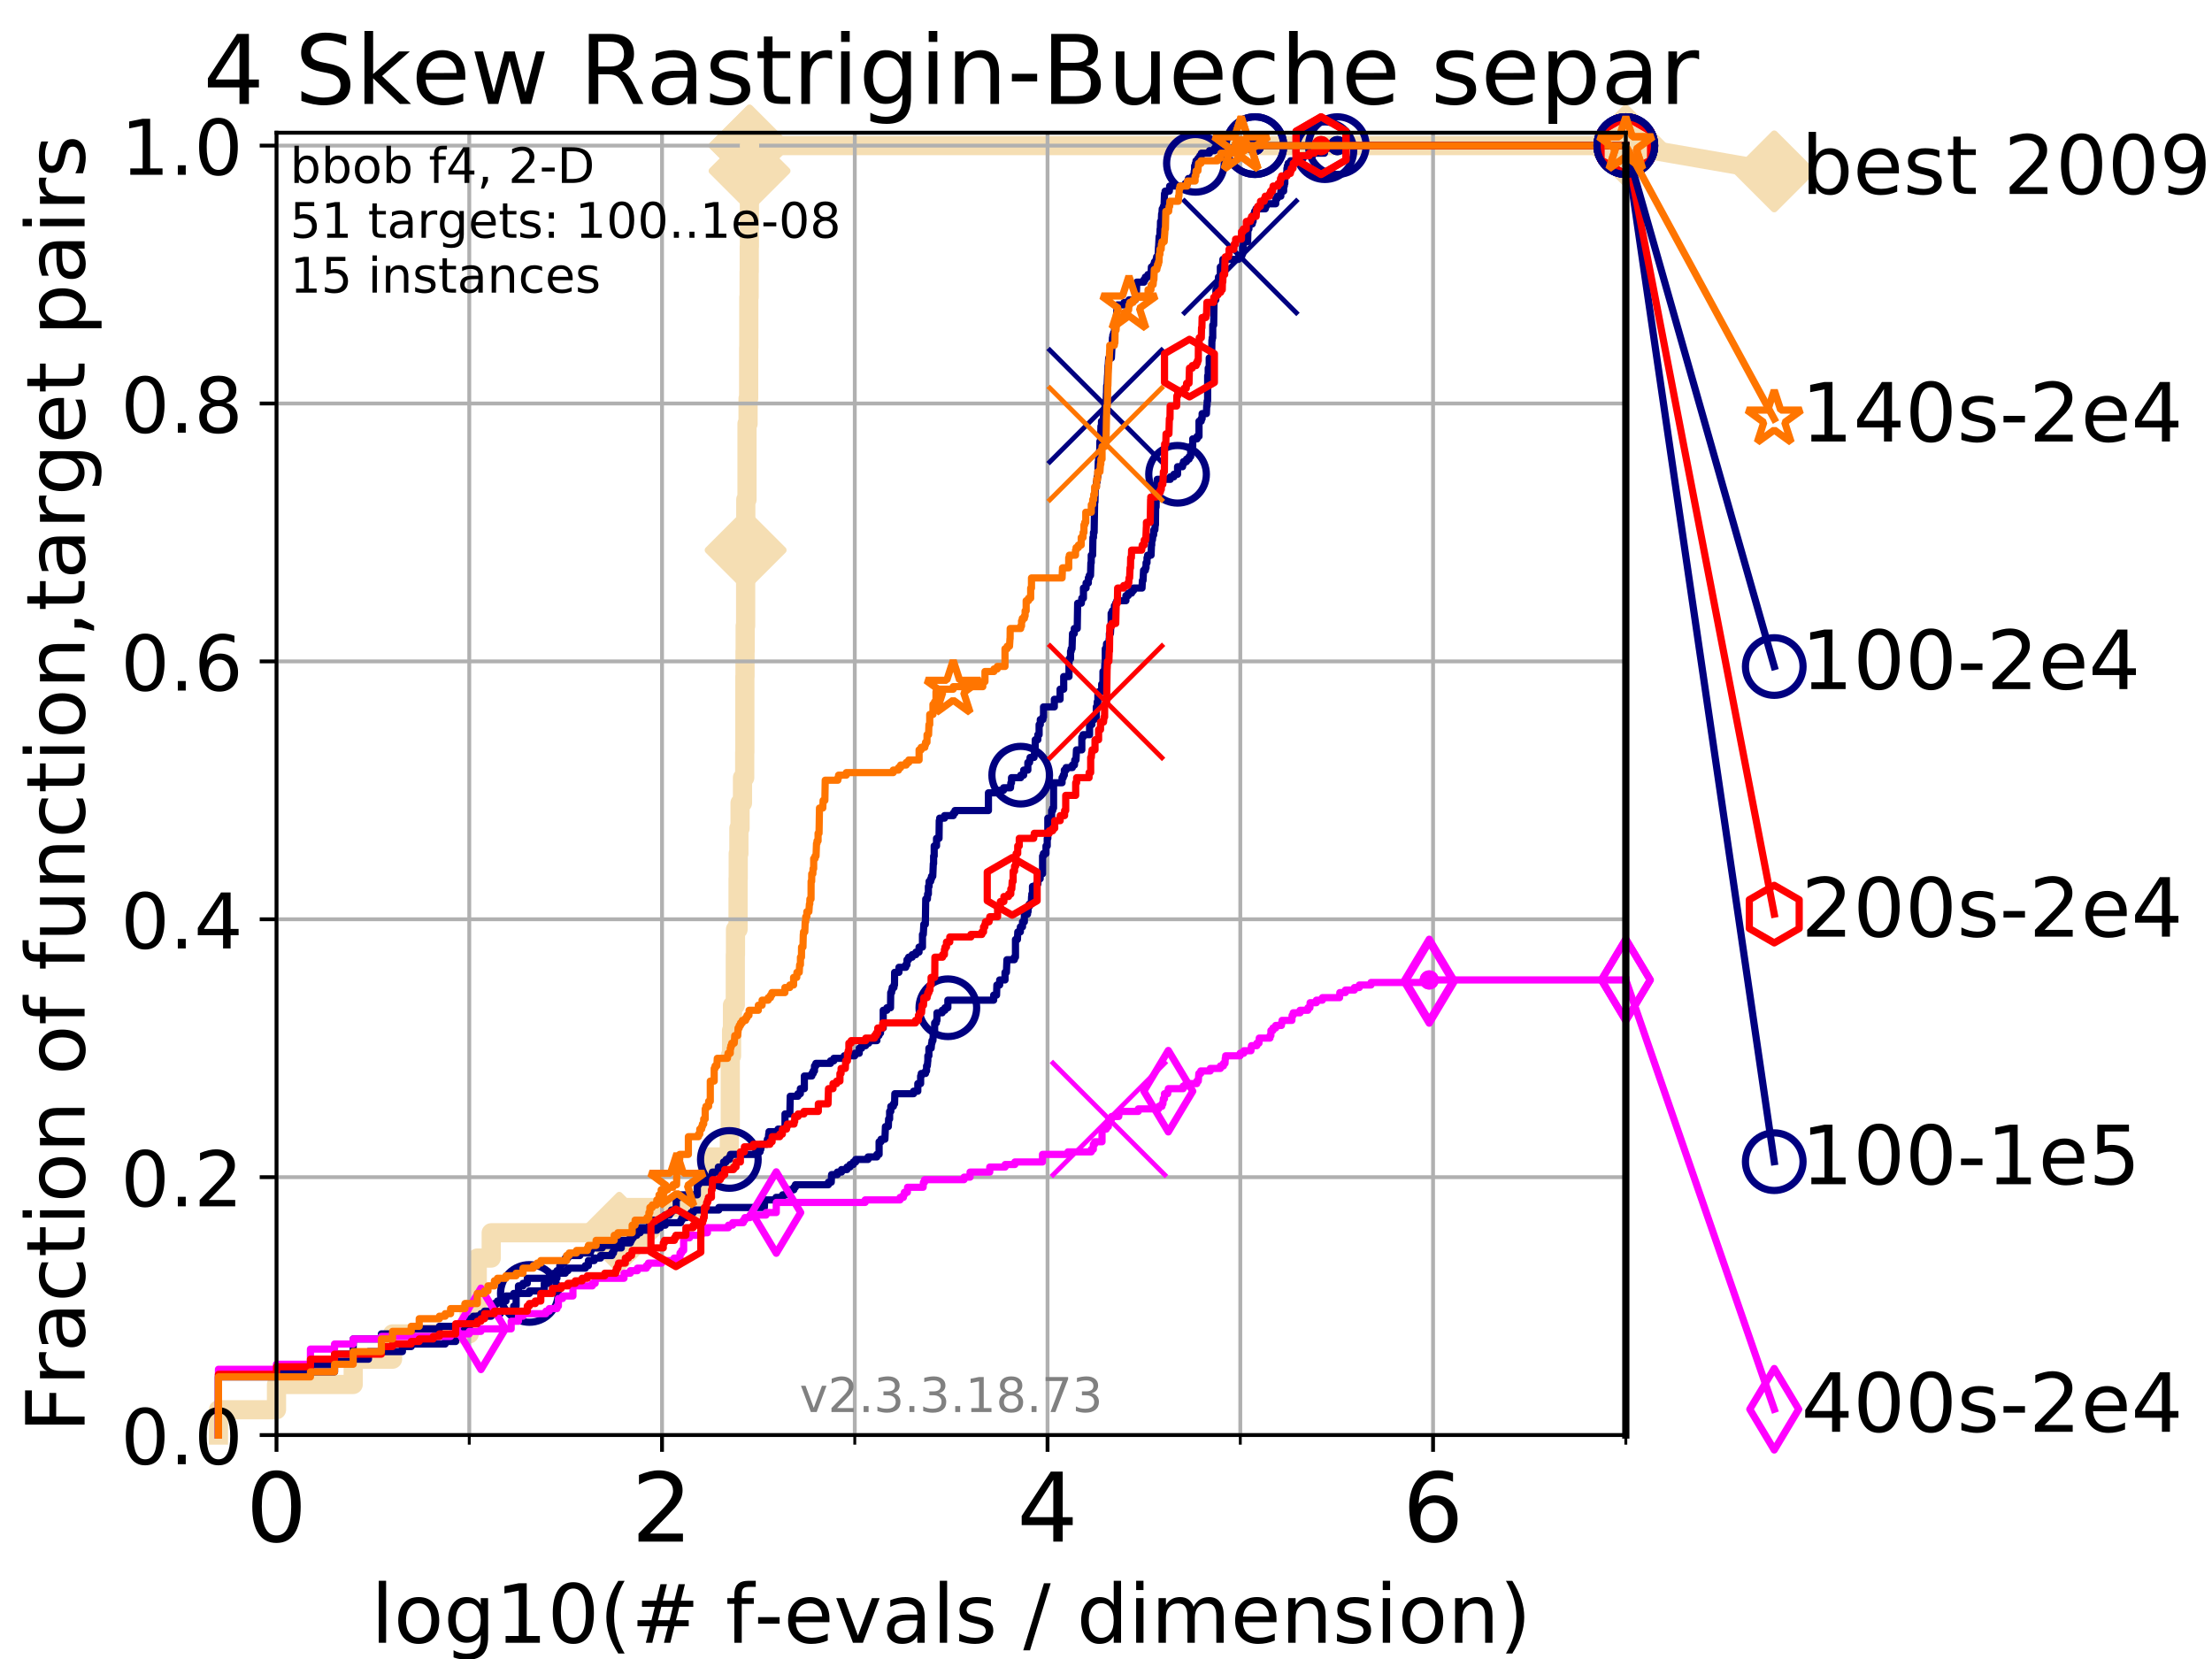 <?xml version="1.0" encoding="utf-8" standalone="no"?>
<!DOCTYPE svg PUBLIC "-//W3C//DTD SVG 1.1//EN"
  "http://www.w3.org/Graphics/SVG/1.1/DTD/svg11.dtd">
<!-- Created with matplotlib (https://matplotlib.org/) -->
<svg height="345.6pt" version="1.1" viewBox="0 0 460.8 345.6" width="460.8pt" xmlns="http://www.w3.org/2000/svg" xmlns:xlink="http://www.w3.org/1999/xlink">
 <defs>
  <style type="text/css">
*{stroke-linecap:butt;stroke-linejoin:round;}
  </style>
 </defs>
 <g id="figure_1">
  <g id="patch_1">
   <path d="M 0 345.6 
L 460.8 345.6 
L 460.8 0 
L 0 0 
z
" style="fill:#ffffff;"/>
  </g>
  <g id="axes_1">
   <g id="patch_2">
    <path d="M 57.6 298.944 
L 338.688 298.944 
L 338.688 27.648 
L 57.6 27.648 
z
" style="fill:#ffffff;"/>
   </g>
   <g id="line2d_1">
    <path d="M 45.512 298.944 
L 45.512 293.677 
L 57.6 293.677 
L 57.6 288.41 
L 73.579 288.41 
L 73.579 283.143 
L 81.776 283.143 
L 81.776 277.877 
L 97.755 277.877 
L 97.755 272.61 
L 99.418 272.61 
L 99.418 262.076 
L 102.331 262.076 
L 102.331 256.809 
L 129.002 256.809 
L 129.002 251.542 
L 145.554 251.542 
L 145.554 246.275 
L 147.369 246.275 
L 147.369 241.009 
L 151.936 241.009 
L 151.936 235.742 
L 152.13 235.742 
L 152.13 219.941 
L 152.398 219.941 
L 152.398 214.674 
L 152.587 214.674 
L 152.587 209.407 
L 153.178 209.407 
L 153.178 198.874 
L 153.215 198.874 
L 153.215 193.607 
L 153.75 193.607 
L 153.75 183.073 
L 153.785 183.073 
L 153.785 177.806 
L 153.925 177.806 
L 153.925 172.539 
L 154.167 172.539 
L 154.167 167.272 
L 154.675 167.272 
L 154.675 162.006 
L 155.135 162.006 
L 155.135 156.739 
L 155.168 156.739 
L 155.168 140.938 
L 155.2 140.938 
L 155.2 135.671 
L 155.232 135.671 
L 155.232 130.404 
L 155.329 130.404 
L 155.329 114.604 
L 155.361 114.604 
L 155.361 104.07 
L 155.616 104.07 
L 155.616 88.27 
L 155.836 88.27 
L 155.836 83.003 
L 155.96 83.003 
L 155.96 72.469 
L 155.991 72.469 
L 155.991 61.935 
L 156.053 61.935 
L 156.053 56.668 
L 156.083 56.668 
L 156.083 51.402 
L 156.114 51.402 
L 156.114 35.601 
L 156.145 35.601 
L 156.145 30.334 
L 338.688 30.334 
" style="fill:none;stroke:#f5deb3;stroke-linecap:square;stroke-width:4;"/>
   </g>
   <g id="line2d_2">
    <defs>
     <path d="M -0 7.778 
L 7.778 0 
L 0 -7.778 
L -7.778 -0 
z
" id="mdea0c586cb" style="stroke:#f5deb3;stroke-linejoin:miter;stroke-width:1.5;"/>
    </defs>
    <g>
     <use style="fill:#f5deb3;stroke:#f5deb3;stroke-linejoin:miter;stroke-width:1.5;" x="129.002" xlink:href="#mdea0c586cb" y="256.809"/>
     <use style="fill:#f5deb3;stroke:#f5deb3;stroke-linejoin:miter;stroke-width:1.5;" x="155.329" xlink:href="#mdea0c586cb" y="114.604"/>
     <use style="fill:#f5deb3;stroke:#f5deb3;stroke-linejoin:miter;stroke-width:1.5;" x="156.145" xlink:href="#mdea0c586cb" y="35.601"/>
     <use style="fill:#f5deb3;stroke:#f5deb3;stroke-linejoin:miter;stroke-width:1.5;" x="156.145" xlink:href="#mdea0c586cb" y="30.334"/>
     <use style="fill:#f5deb3;stroke:#f5deb3;stroke-linejoin:miter;stroke-width:1.5;" x="156.145" xlink:href="#mdea0c586cb" y="30.334"/>
     <use style="fill:#f5deb3;stroke:#f5deb3;stroke-linejoin:miter;stroke-width:1.5;" x="338.688" xlink:href="#mdea0c586cb" y="30.334"/>
    </g>
   </g>
   <g id="line2d_3">
    <path style="fill:none;stroke:#f5deb3;stroke-linecap:square;stroke-width:4;"/>
    <g/>
   </g>
   <g id="line2d_4">
    <path d="M 338.688 30.334 
L 369.608 35.706 
" style="fill:none;stroke:#f5deb3;stroke-linecap:square;stroke-width:4;"/>
    <g>
     <use style="fill:#f5deb3;stroke:#f5deb3;stroke-linejoin:miter;stroke-width:1.5;" x="338.688" xlink:href="#mdea0c586cb" y="30.334"/>
     <use style="fill:#f5deb3;stroke:#f5deb3;stroke-linejoin:miter;stroke-width:1.5;" x="369.608" xlink:href="#mdea0c586cb" y="35.706"/>
    </g>
   </g>
   <g id="matplotlib.axis_1">
    <g id="xtick_1">
     <g id="line2d_5">
      <path clip-path="url(#pfba25bd240)" d="M 57.6 298.944 
L 57.6 27.648 
" style="fill:none;stroke:#b0b0b0;stroke-linecap:square;stroke-width:0.8;"/>
     </g>
     <g id="line2d_6">
      <defs>
       <path d="M 0 0 
L 0 3.5 
" id="mde81fdd8ab" style="stroke:#000000;stroke-width:0.8;"/>
      </defs>
      <g>
       <use style="stroke:#000000;stroke-width:0.8;" x="57.6" xlink:href="#mde81fdd8ab" y="298.944"/>
      </g>
     </g>
     <g id="text_1">
      <!-- 0 -->
      <defs>
       <path d="M 31.781 66.406 
Q 24.172 66.406 20.328 58.906 
Q 16.5 51.422 16.5 36.375 
Q 16.5 21.391 20.328 13.891 
Q 24.172 6.391 31.781 6.391 
Q 39.453 6.391 43.281 13.891 
Q 47.125 21.391 47.125 36.375 
Q 47.125 51.422 43.281 58.906 
Q 39.453 66.406 31.781 66.406 
z
M 31.781 74.219 
Q 44.047 74.219 50.516 64.516 
Q 56.984 54.828 56.984 36.375 
Q 56.984 17.969 50.516 8.266 
Q 44.047 -1.422 31.781 -1.422 
Q 19.531 -1.422 13.062 8.266 
Q 6.594 17.969 6.594 36.375 
Q 6.594 54.828 13.062 64.516 
Q 19.531 74.219 31.781 74.219 
z
" id="DejaVuSans-48"/>
      </defs>
      <g transform="translate(51.237 321.141)scale(0.2 -0.2)">
       <use xlink:href="#DejaVuSans-48"/>
      </g>
     </g>
    </g>
    <g id="xtick_2">
     <g id="line2d_7">
      <path clip-path="url(#pfba25bd240)" d="M 137.911 298.944 
L 137.911 27.648 
" style="fill:none;stroke:#b0b0b0;stroke-linecap:square;stroke-width:0.8;"/>
     </g>
     <g id="line2d_8">
      <g>
       <use style="stroke:#000000;stroke-width:0.8;" x="137.911" xlink:href="#mde81fdd8ab" y="298.944"/>
      </g>
     </g>
     <g id="text_2">
      <!-- 2 -->
      <defs>
       <path d="M 19.188 8.297 
L 53.609 8.297 
L 53.609 0 
L 7.328 0 
L 7.328 8.297 
Q 12.938 14.109 22.625 23.891 
Q 32.328 33.688 34.812 36.531 
Q 39.547 41.844 41.422 45.531 
Q 43.312 49.219 43.312 52.781 
Q 43.312 58.594 39.234 62.25 
Q 35.156 65.922 28.609 65.922 
Q 23.969 65.922 18.812 64.312 
Q 13.672 62.703 7.812 59.422 
L 7.812 69.391 
Q 13.766 71.781 18.938 73 
Q 24.125 74.219 28.422 74.219 
Q 39.75 74.219 46.484 68.547 
Q 53.219 62.891 53.219 53.422 
Q 53.219 48.922 51.531 44.891 
Q 49.859 40.875 45.406 35.406 
Q 44.188 33.984 37.641 27.219 
Q 31.109 20.453 19.188 8.297 
z
" id="DejaVuSans-50"/>
      </defs>
      <g transform="translate(131.548 321.141)scale(0.2 -0.2)">
       <use xlink:href="#DejaVuSans-50"/>
      </g>
     </g>
    </g>
    <g id="xtick_3">
     <g id="line2d_9">
      <path clip-path="url(#pfba25bd240)" d="M 218.222 298.944 
L 218.222 27.648 
" style="fill:none;stroke:#b0b0b0;stroke-linecap:square;stroke-width:0.8;"/>
     </g>
     <g id="line2d_10">
      <g>
       <use style="stroke:#000000;stroke-width:0.8;" x="218.222" xlink:href="#mde81fdd8ab" y="298.944"/>
      </g>
     </g>
     <g id="text_3">
      <!-- 4 -->
      <defs>
       <path d="M 37.797 64.312 
L 12.891 25.391 
L 37.797 25.391 
z
M 35.203 72.906 
L 47.609 72.906 
L 47.609 25.391 
L 58.016 25.391 
L 58.016 17.188 
L 47.609 17.188 
L 47.609 0 
L 37.797 0 
L 37.797 17.188 
L 4.891 17.188 
L 4.891 26.703 
z
" id="DejaVuSans-52"/>
      </defs>
      <g transform="translate(211.859 321.141)scale(0.2 -0.2)">
       <use xlink:href="#DejaVuSans-52"/>
      </g>
     </g>
    </g>
    <g id="xtick_4">
     <g id="line2d_11">
      <path clip-path="url(#pfba25bd240)" d="M 298.533 298.944 
L 298.533 27.648 
" style="fill:none;stroke:#b0b0b0;stroke-linecap:square;stroke-width:0.8;"/>
     </g>
     <g id="line2d_12">
      <g>
       <use style="stroke:#000000;stroke-width:0.8;" x="298.533" xlink:href="#mde81fdd8ab" y="298.944"/>
      </g>
     </g>
     <g id="text_4">
      <!-- 6 -->
      <defs>
       <path d="M 33.016 40.375 
Q 26.375 40.375 22.484 35.828 
Q 18.609 31.297 18.609 23.391 
Q 18.609 15.531 22.484 10.953 
Q 26.375 6.391 33.016 6.391 
Q 39.656 6.391 43.531 10.953 
Q 47.406 15.531 47.406 23.391 
Q 47.406 31.297 43.531 35.828 
Q 39.656 40.375 33.016 40.375 
z
M 52.594 71.297 
L 52.594 62.312 
Q 48.875 64.062 45.094 64.984 
Q 41.312 65.922 37.594 65.922 
Q 27.828 65.922 22.672 59.328 
Q 17.531 52.734 16.797 39.406 
Q 19.672 43.656 24.016 45.922 
Q 28.375 48.188 33.594 48.188 
Q 44.578 48.188 50.953 41.516 
Q 57.328 34.859 57.328 23.391 
Q 57.328 12.156 50.688 5.359 
Q 44.047 -1.422 33.016 -1.422 
Q 20.359 -1.422 13.672 8.266 
Q 6.984 17.969 6.984 36.375 
Q 6.984 53.656 15.188 63.938 
Q 23.391 74.219 37.203 74.219 
Q 40.922 74.219 44.703 73.484 
Q 48.484 72.75 52.594 71.297 
z
" id="DejaVuSans-54"/>
      </defs>
      <g transform="translate(292.17 321.141)scale(0.2 -0.2)">
       <use xlink:href="#DejaVuSans-54"/>
      </g>
     </g>
    </g>
    <g id="xtick_5">
     <g id="line2d_13">
      <path clip-path="url(#pfba25bd240)" d="M 97.755 298.944 
L 97.755 27.648 
" style="fill:none;stroke:#b0b0b0;stroke-linecap:square;stroke-width:0.8;"/>
     </g>
     <g id="line2d_14">
      <defs>
       <path d="M 0 0 
L 0 2 
" id="m588ced3458" style="stroke:#000000;stroke-width:0.6;"/>
      </defs>
      <g>
       <use style="stroke:#000000;stroke-width:0.6;" x="97.755" xlink:href="#m588ced3458" y="298.944"/>
      </g>
     </g>
    </g>
    <g id="xtick_6">
     <g id="line2d_15">
      <path clip-path="url(#pfba25bd240)" d="M 178.066 298.944 
L 178.066 27.648 
" style="fill:none;stroke:#b0b0b0;stroke-linecap:square;stroke-width:0.8;"/>
     </g>
     <g id="line2d_16">
      <g>
       <use style="stroke:#000000;stroke-width:0.6;" x="178.066" xlink:href="#m588ced3458" y="298.944"/>
      </g>
     </g>
    </g>
    <g id="xtick_7">
     <g id="line2d_17">
      <path clip-path="url(#pfba25bd240)" d="M 258.377 298.944 
L 258.377 27.648 
" style="fill:none;stroke:#b0b0b0;stroke-linecap:square;stroke-width:0.8;"/>
     </g>
     <g id="line2d_18">
      <g>
       <use style="stroke:#000000;stroke-width:0.6;" x="258.377" xlink:href="#m588ced3458" y="298.944"/>
      </g>
     </g>
    </g>
    <g id="xtick_8">
     <g id="line2d_19">
      <path clip-path="url(#pfba25bd240)" d="M 338.688 298.944 
L 338.688 27.648 
" style="fill:none;stroke:#b0b0b0;stroke-linecap:square;stroke-width:0.8;"/>
     </g>
     <g id="line2d_20">
      <g>
       <use style="stroke:#000000;stroke-width:0.6;" x="338.688" xlink:href="#m588ced3458" y="298.944"/>
      </g>
     </g>
    </g>
    <g id="text_5">
     <!-- log10(# f-evals / dimension) -->
     <defs>
      <path d="M 9.422 75.984 
L 18.406 75.984 
L 18.406 0 
L 9.422 0 
z
" id="DejaVuSans-108"/>
      <path d="M 30.609 48.391 
Q 23.391 48.391 19.188 42.75 
Q 14.984 37.109 14.984 27.297 
Q 14.984 17.484 19.156 11.844 
Q 23.344 6.203 30.609 6.203 
Q 37.797 6.203 41.984 11.859 
Q 46.188 17.531 46.188 27.297 
Q 46.188 37.016 41.984 42.703 
Q 37.797 48.391 30.609 48.391 
z
M 30.609 56 
Q 42.328 56 49.016 48.375 
Q 55.719 40.766 55.719 27.297 
Q 55.719 13.875 49.016 6.219 
Q 42.328 -1.422 30.609 -1.422 
Q 18.844 -1.422 12.172 6.219 
Q 5.516 13.875 5.516 27.297 
Q 5.516 40.766 12.172 48.375 
Q 18.844 56 30.609 56 
z
" id="DejaVuSans-111"/>
      <path d="M 45.406 27.984 
Q 45.406 37.75 41.375 43.109 
Q 37.359 48.484 30.078 48.484 
Q 22.859 48.484 18.828 43.109 
Q 14.797 37.75 14.797 27.984 
Q 14.797 18.266 18.828 12.891 
Q 22.859 7.516 30.078 7.516 
Q 37.359 7.516 41.375 12.891 
Q 45.406 18.266 45.406 27.984 
z
M 54.391 6.781 
Q 54.391 -7.172 48.188 -13.984 
Q 42 -20.797 29.203 -20.797 
Q 24.469 -20.797 20.266 -20.094 
Q 16.062 -19.391 12.109 -17.922 
L 12.109 -9.188 
Q 16.062 -11.328 19.922 -12.344 
Q 23.781 -13.375 27.781 -13.375 
Q 36.625 -13.375 41.016 -8.766 
Q 45.406 -4.156 45.406 5.172 
L 45.406 9.625 
Q 42.625 4.781 38.281 2.391 
Q 33.938 0 27.875 0 
Q 17.828 0 11.672 7.656 
Q 5.516 15.328 5.516 27.984 
Q 5.516 40.672 11.672 48.328 
Q 17.828 56 27.875 56 
Q 33.938 56 38.281 53.609 
Q 42.625 51.219 45.406 46.391 
L 45.406 54.688 
L 54.391 54.688 
z
" id="DejaVuSans-103"/>
      <path d="M 12.406 8.297 
L 28.516 8.297 
L 28.516 63.922 
L 10.984 60.406 
L 10.984 69.391 
L 28.422 72.906 
L 38.281 72.906 
L 38.281 8.297 
L 54.391 8.297 
L 54.391 0 
L 12.406 0 
z
" id="DejaVuSans-49"/>
      <path d="M 31 75.875 
Q 24.469 64.656 21.281 53.656 
Q 18.109 42.672 18.109 31.391 
Q 18.109 20.125 21.312 9.062 
Q 24.516 -2 31 -13.188 
L 23.188 -13.188 
Q 15.875 -1.703 12.234 9.375 
Q 8.594 20.453 8.594 31.391 
Q 8.594 42.281 12.203 53.312 
Q 15.828 64.359 23.188 75.875 
z
" id="DejaVuSans-40"/>
      <path d="M 51.125 44 
L 36.922 44 
L 32.812 27.688 
L 47.125 27.688 
z
M 43.797 71.781 
L 38.719 51.516 
L 52.984 51.516 
L 58.109 71.781 
L 65.922 71.781 
L 60.891 51.516 
L 76.125 51.516 
L 76.125 44 
L 58.984 44 
L 54.984 27.688 
L 70.516 27.688 
L 70.516 20.219 
L 53.078 20.219 
L 48 0 
L 40.188 0 
L 45.219 20.219 
L 30.906 20.219 
L 25.875 0 
L 18.016 0 
L 23.094 20.219 
L 7.719 20.219 
L 7.719 27.688 
L 24.906 27.688 
L 29 44 
L 13.281 44 
L 13.281 51.516 
L 30.906 51.516 
L 35.891 71.781 
z
" id="DejaVuSans-35"/>
      <path id="DejaVuSans-32"/>
      <path d="M 37.109 75.984 
L 37.109 68.5 
L 28.516 68.5 
Q 23.688 68.5 21.797 66.547 
Q 19.922 64.594 19.922 59.516 
L 19.922 54.688 
L 34.719 54.688 
L 34.719 47.703 
L 19.922 47.703 
L 19.922 0 
L 10.891 0 
L 10.891 47.703 
L 2.297 47.703 
L 2.297 54.688 
L 10.891 54.688 
L 10.891 58.5 
Q 10.891 67.625 15.141 71.797 
Q 19.391 75.984 28.609 75.984 
z
" id="DejaVuSans-102"/>
      <path d="M 4.891 31.391 
L 31.203 31.391 
L 31.203 23.391 
L 4.891 23.391 
z
" id="DejaVuSans-45"/>
      <path d="M 56.203 29.594 
L 56.203 25.203 
L 14.891 25.203 
Q 15.484 15.922 20.484 11.062 
Q 25.484 6.203 34.422 6.203 
Q 39.594 6.203 44.453 7.469 
Q 49.312 8.734 54.109 11.281 
L 54.109 2.781 
Q 49.266 0.734 44.188 -0.344 
Q 39.109 -1.422 33.891 -1.422 
Q 20.797 -1.422 13.156 6.188 
Q 5.516 13.812 5.516 26.812 
Q 5.516 40.234 12.766 48.109 
Q 20.016 56 32.328 56 
Q 43.359 56 49.781 48.891 
Q 56.203 41.797 56.203 29.594 
z
M 47.219 32.234 
Q 47.125 39.594 43.094 43.984 
Q 39.062 48.391 32.422 48.391 
Q 24.906 48.391 20.391 44.141 
Q 15.875 39.891 15.188 32.172 
z
" id="DejaVuSans-101"/>
      <path d="M 2.984 54.688 
L 12.5 54.688 
L 29.594 8.797 
L 46.688 54.688 
L 56.203 54.688 
L 35.688 0 
L 23.484 0 
z
" id="DejaVuSans-118"/>
      <path d="M 34.281 27.484 
Q 23.391 27.484 19.188 25 
Q 14.984 22.516 14.984 16.5 
Q 14.984 11.719 18.141 8.906 
Q 21.297 6.109 26.703 6.109 
Q 34.188 6.109 38.703 11.406 
Q 43.219 16.703 43.219 25.484 
L 43.219 27.484 
z
M 52.203 31.203 
L 52.203 0 
L 43.219 0 
L 43.219 8.297 
Q 40.141 3.328 35.547 0.953 
Q 30.953 -1.422 24.312 -1.422 
Q 15.922 -1.422 10.953 3.297 
Q 6 8.016 6 15.922 
Q 6 25.141 12.172 29.828 
Q 18.359 34.516 30.609 34.516 
L 43.219 34.516 
L 43.219 35.406 
Q 43.219 41.609 39.141 45 
Q 35.062 48.391 27.688 48.391 
Q 23 48.391 18.547 47.266 
Q 14.109 46.141 10.016 43.891 
L 10.016 52.203 
Q 14.938 54.109 19.578 55.047 
Q 24.219 56 28.609 56 
Q 40.484 56 46.344 49.844 
Q 52.203 43.703 52.203 31.203 
z
" id="DejaVuSans-97"/>
      <path d="M 44.281 53.078 
L 44.281 44.578 
Q 40.484 46.531 36.375 47.5 
Q 32.281 48.484 27.875 48.484 
Q 21.188 48.484 17.844 46.438 
Q 14.5 44.391 14.5 40.281 
Q 14.5 37.156 16.891 35.375 
Q 19.281 33.594 26.516 31.984 
L 29.594 31.297 
Q 39.156 29.25 43.188 25.516 
Q 47.219 21.781 47.219 15.094 
Q 47.219 7.469 41.188 3.016 
Q 35.156 -1.422 24.609 -1.422 
Q 20.219 -1.422 15.453 -0.562 
Q 10.688 0.297 5.422 2 
L 5.422 11.281 
Q 10.406 8.688 15.234 7.391 
Q 20.062 6.109 24.812 6.109 
Q 31.156 6.109 34.562 8.281 
Q 37.984 10.453 37.984 14.406 
Q 37.984 18.062 35.516 20.016 
Q 33.062 21.969 24.703 23.781 
L 21.578 24.516 
Q 13.234 26.266 9.516 29.906 
Q 5.812 33.547 5.812 39.891 
Q 5.812 47.609 11.281 51.797 
Q 16.75 56 26.812 56 
Q 31.781 56 36.172 55.266 
Q 40.578 54.547 44.281 53.078 
z
" id="DejaVuSans-115"/>
      <path d="M 25.391 72.906 
L 33.688 72.906 
L 8.297 -9.281 
L 0 -9.281 
z
" id="DejaVuSans-47"/>
      <path d="M 45.406 46.391 
L 45.406 75.984 
L 54.391 75.984 
L 54.391 0 
L 45.406 0 
L 45.406 8.203 
Q 42.578 3.328 38.25 0.953 
Q 33.938 -1.422 27.875 -1.422 
Q 17.969 -1.422 11.734 6.484 
Q 5.516 14.406 5.516 27.297 
Q 5.516 40.188 11.734 48.094 
Q 17.969 56 27.875 56 
Q 33.938 56 38.25 53.625 
Q 42.578 51.266 45.406 46.391 
z
M 14.797 27.297 
Q 14.797 17.391 18.875 11.75 
Q 22.953 6.109 30.078 6.109 
Q 37.203 6.109 41.297 11.75 
Q 45.406 17.391 45.406 27.297 
Q 45.406 37.203 41.297 42.844 
Q 37.203 48.484 30.078 48.484 
Q 22.953 48.484 18.875 42.844 
Q 14.797 37.203 14.797 27.297 
z
" id="DejaVuSans-100"/>
      <path d="M 9.422 54.688 
L 18.406 54.688 
L 18.406 0 
L 9.422 0 
z
M 9.422 75.984 
L 18.406 75.984 
L 18.406 64.594 
L 9.422 64.594 
z
" id="DejaVuSans-105"/>
      <path d="M 52 44.188 
Q 55.375 50.25 60.062 53.125 
Q 64.75 56 71.094 56 
Q 79.641 56 84.281 50.016 
Q 88.922 44.047 88.922 33.016 
L 88.922 0 
L 79.891 0 
L 79.891 32.719 
Q 79.891 40.578 77.094 44.375 
Q 74.312 48.188 68.609 48.188 
Q 61.625 48.188 57.562 43.547 
Q 53.516 38.922 53.516 30.906 
L 53.516 0 
L 44.484 0 
L 44.484 32.719 
Q 44.484 40.625 41.703 44.406 
Q 38.922 48.188 33.109 48.188 
Q 26.219 48.188 22.156 43.531 
Q 18.109 38.875 18.109 30.906 
L 18.109 0 
L 9.078 0 
L 9.078 54.688 
L 18.109 54.688 
L 18.109 46.188 
Q 21.188 51.219 25.484 53.609 
Q 29.781 56 35.688 56 
Q 41.656 56 45.828 52.969 
Q 50 49.953 52 44.188 
z
" id="DejaVuSans-109"/>
      <path d="M 54.891 33.016 
L 54.891 0 
L 45.906 0 
L 45.906 32.719 
Q 45.906 40.484 42.875 44.328 
Q 39.844 48.188 33.797 48.188 
Q 26.516 48.188 22.312 43.547 
Q 18.109 38.922 18.109 30.906 
L 18.109 0 
L 9.078 0 
L 9.078 54.688 
L 18.109 54.688 
L 18.109 46.188 
Q 21.344 51.125 25.703 53.562 
Q 30.078 56 35.797 56 
Q 45.219 56 50.047 50.172 
Q 54.891 44.344 54.891 33.016 
z
" id="DejaVuSans-110"/>
      <path d="M 8.016 75.875 
L 15.828 75.875 
Q 23.141 64.359 26.781 53.312 
Q 30.422 42.281 30.422 31.391 
Q 30.422 20.453 26.781 9.375 
Q 23.141 -1.703 15.828 -13.188 
L 8.016 -13.188 
Q 14.5 -2 17.703 9.062 
Q 20.906 20.125 20.906 31.391 
Q 20.906 42.672 17.703 53.656 
Q 14.5 64.656 8.016 75.875 
z
" id="DejaVuSans-41"/>
     </defs>
     <g transform="translate(77.303 342.218)scale(0.17 -0.17)">
      <use xlink:href="#DejaVuSans-108"/>
      <use x="27.783" xlink:href="#DejaVuSans-111"/>
      <use x="88.965" xlink:href="#DejaVuSans-103"/>
      <use x="152.441" xlink:href="#DejaVuSans-49"/>
      <use x="216.064" xlink:href="#DejaVuSans-48"/>
      <use x="279.688" xlink:href="#DejaVuSans-40"/>
      <use x="318.701" xlink:href="#DejaVuSans-35"/>
      <use x="402.49" xlink:href="#DejaVuSans-32"/>
      <use x="434.277" xlink:href="#DejaVuSans-102"/>
      <use x="469.404" xlink:href="#DejaVuSans-45"/>
      <use x="505.488" xlink:href="#DejaVuSans-101"/>
      <use x="567.012" xlink:href="#DejaVuSans-118"/>
      <use x="626.191" xlink:href="#DejaVuSans-97"/>
      <use x="687.471" xlink:href="#DejaVuSans-108"/>
      <use x="715.254" xlink:href="#DejaVuSans-115"/>
      <use x="767.354" xlink:href="#DejaVuSans-32"/>
      <use x="799.141" xlink:href="#DejaVuSans-47"/>
      <use x="832.832" xlink:href="#DejaVuSans-32"/>
      <use x="864.619" xlink:href="#DejaVuSans-100"/>
      <use x="928.096" xlink:href="#DejaVuSans-105"/>
      <use x="955.879" xlink:href="#DejaVuSans-109"/>
      <use x="1053.291" xlink:href="#DejaVuSans-101"/>
      <use x="1114.814" xlink:href="#DejaVuSans-110"/>
      <use x="1178.193" xlink:href="#DejaVuSans-115"/>
      <use x="1230.293" xlink:href="#DejaVuSans-105"/>
      <use x="1258.076" xlink:href="#DejaVuSans-111"/>
      <use x="1319.258" xlink:href="#DejaVuSans-110"/>
      <use x="1382.637" xlink:href="#DejaVuSans-41"/>
     </g>
    </g>
   </g>
   <g id="matplotlib.axis_2">
    <g id="ytick_1">
     <g id="line2d_21">
      <path clip-path="url(#pfba25bd240)" d="M 57.6 298.944 
L 338.688 298.944 
" style="fill:none;stroke:#b0b0b0;stroke-linecap:square;stroke-width:0.8;"/>
     </g>
     <g id="line2d_22">
      <defs>
       <path d="M 0 0 
L -3.5 0 
" id="mbaf3f493f8" style="stroke:#000000;stroke-width:0.8;"/>
      </defs>
      <g>
       <use style="stroke:#000000;stroke-width:0.8;" x="57.6" xlink:href="#mbaf3f493f8" y="298.944"/>
      </g>
     </g>
     <g id="text_6">
      <!-- 0.0 -->
      <defs>
       <path d="M 10.688 12.406 
L 21 12.406 
L 21 0 
L 10.688 0 
z
" id="DejaVuSans-46"/>
      </defs>
      <g transform="translate(25.155 305.023)scale(0.16 -0.16)">
       <use xlink:href="#DejaVuSans-48"/>
       <use x="63.623" xlink:href="#DejaVuSans-46"/>
       <use x="95.41" xlink:href="#DejaVuSans-48"/>
      </g>
     </g>
    </g>
    <g id="ytick_2">
     <g id="line2d_23">
      <path clip-path="url(#pfba25bd240)" d="M 57.6 245.222 
L 338.688 245.222 
" style="fill:none;stroke:#b0b0b0;stroke-linecap:square;stroke-width:0.8;"/>
     </g>
     <g id="line2d_24">
      <g>
       <use style="stroke:#000000;stroke-width:0.8;" x="57.6" xlink:href="#mbaf3f493f8" y="245.222"/>
      </g>
     </g>
     <g id="text_7">
      <!-- 0.2 -->
      <g transform="translate(25.155 251.301)scale(0.16 -0.16)">
       <use xlink:href="#DejaVuSans-48"/>
       <use x="63.623" xlink:href="#DejaVuSans-46"/>
       <use x="95.41" xlink:href="#DejaVuSans-50"/>
      </g>
     </g>
    </g>
    <g id="ytick_3">
     <g id="line2d_25">
      <path clip-path="url(#pfba25bd240)" d="M 57.6 191.5 
L 338.688 191.5 
" style="fill:none;stroke:#b0b0b0;stroke-linecap:square;stroke-width:0.8;"/>
     </g>
     <g id="line2d_26">
      <g>
       <use style="stroke:#000000;stroke-width:0.8;" x="57.6" xlink:href="#mbaf3f493f8" y="191.5"/>
      </g>
     </g>
     <g id="text_8">
      <!-- 0.4 -->
      <g transform="translate(25.155 197.579)scale(0.16 -0.16)">
       <use xlink:href="#DejaVuSans-48"/>
       <use x="63.623" xlink:href="#DejaVuSans-46"/>
       <use x="95.41" xlink:href="#DejaVuSans-52"/>
      </g>
     </g>
    </g>
    <g id="ytick_4">
     <g id="line2d_27">
      <path clip-path="url(#pfba25bd240)" d="M 57.6 137.778 
L 338.688 137.778 
" style="fill:none;stroke:#b0b0b0;stroke-linecap:square;stroke-width:0.8;"/>
     </g>
     <g id="line2d_28">
      <g>
       <use style="stroke:#000000;stroke-width:0.8;" x="57.6" xlink:href="#mbaf3f493f8" y="137.778"/>
      </g>
     </g>
     <g id="text_9">
      <!-- 0.6 -->
      <g transform="translate(25.155 143.857)scale(0.16 -0.16)">
       <use xlink:href="#DejaVuSans-48"/>
       <use x="63.623" xlink:href="#DejaVuSans-46"/>
       <use x="95.41" xlink:href="#DejaVuSans-54"/>
      </g>
     </g>
    </g>
    <g id="ytick_5">
     <g id="line2d_29">
      <path clip-path="url(#pfba25bd240)" d="M 57.6 84.056 
L 338.688 84.056 
" style="fill:none;stroke:#b0b0b0;stroke-linecap:square;stroke-width:0.8;"/>
     </g>
     <g id="line2d_30">
      <g>
       <use style="stroke:#000000;stroke-width:0.8;" x="57.6" xlink:href="#mbaf3f493f8" y="84.056"/>
      </g>
     </g>
     <g id="text_10">
      <!-- 0.8 -->
      <defs>
       <path d="M 31.781 34.625 
Q 24.75 34.625 20.719 30.859 
Q 16.703 27.094 16.703 20.516 
Q 16.703 13.922 20.719 10.156 
Q 24.75 6.391 31.781 6.391 
Q 38.812 6.391 42.859 10.172 
Q 46.922 13.969 46.922 20.516 
Q 46.922 27.094 42.891 30.859 
Q 38.875 34.625 31.781 34.625 
z
M 21.922 38.812 
Q 15.578 40.375 12.031 44.719 
Q 8.5 49.078 8.5 55.328 
Q 8.5 64.062 14.719 69.141 
Q 20.953 74.219 31.781 74.219 
Q 42.672 74.219 48.875 69.141 
Q 55.078 64.062 55.078 55.328 
Q 55.078 49.078 51.531 44.719 
Q 48 40.375 41.703 38.812 
Q 48.828 37.156 52.797 32.312 
Q 56.781 27.484 56.781 20.516 
Q 56.781 9.906 50.312 4.234 
Q 43.844 -1.422 31.781 -1.422 
Q 19.734 -1.422 13.25 4.234 
Q 6.781 9.906 6.781 20.516 
Q 6.781 27.484 10.781 32.312 
Q 14.797 37.156 21.922 38.812 
z
M 18.312 54.391 
Q 18.312 48.734 21.844 45.562 
Q 25.391 42.391 31.781 42.391 
Q 38.141 42.391 41.719 45.562 
Q 45.312 48.734 45.312 54.391 
Q 45.312 60.062 41.719 63.234 
Q 38.141 66.406 31.781 66.406 
Q 25.391 66.406 21.844 63.234 
Q 18.312 60.062 18.312 54.391 
z
" id="DejaVuSans-56"/>
      </defs>
      <g transform="translate(25.155 90.135)scale(0.16 -0.16)">
       <use xlink:href="#DejaVuSans-48"/>
       <use x="63.623" xlink:href="#DejaVuSans-46"/>
       <use x="95.41" xlink:href="#DejaVuSans-56"/>
      </g>
     </g>
    </g>
    <g id="ytick_6">
     <g id="line2d_31">
      <path clip-path="url(#pfba25bd240)" d="M 57.6 30.334 
L 338.688 30.334 
" style="fill:none;stroke:#b0b0b0;stroke-linecap:square;stroke-width:0.8;"/>
     </g>
     <g id="line2d_32">
      <g>
       <use style="stroke:#000000;stroke-width:0.8;" x="57.6" xlink:href="#mbaf3f493f8" y="30.334"/>
      </g>
     </g>
     <g id="text_11">
      <!-- 1.0 -->
      <g transform="translate(25.155 36.413)scale(0.16 -0.16)">
       <use xlink:href="#DejaVuSans-49"/>
       <use x="63.623" xlink:href="#DejaVuSans-46"/>
       <use x="95.41" xlink:href="#DejaVuSans-48"/>
      </g>
     </g>
    </g>
    <g id="text_12">
     <!-- Fraction of function,target pairs -->
     <defs>
      <path d="M 9.812 72.906 
L 51.703 72.906 
L 51.703 64.594 
L 19.672 64.594 
L 19.672 43.109 
L 48.578 43.109 
L 48.578 34.812 
L 19.672 34.812 
L 19.672 0 
L 9.812 0 
z
" id="DejaVuSans-70"/>
      <path d="M 41.109 46.297 
Q 39.594 47.172 37.812 47.578 
Q 36.031 48 33.891 48 
Q 26.266 48 22.188 43.047 
Q 18.109 38.094 18.109 28.812 
L 18.109 0 
L 9.078 0 
L 9.078 54.688 
L 18.109 54.688 
L 18.109 46.188 
Q 20.953 51.172 25.484 53.578 
Q 30.031 56 36.531 56 
Q 37.453 56 38.578 55.875 
Q 39.703 55.766 41.062 55.516 
z
" id="DejaVuSans-114"/>
      <path d="M 48.781 52.594 
L 48.781 44.188 
Q 44.969 46.297 41.141 47.344 
Q 37.312 48.391 33.406 48.391 
Q 24.656 48.391 19.812 42.844 
Q 14.984 37.312 14.984 27.297 
Q 14.984 17.281 19.812 11.734 
Q 24.656 6.203 33.406 6.203 
Q 37.312 6.203 41.141 7.25 
Q 44.969 8.297 48.781 10.406 
L 48.781 2.094 
Q 45.016 0.344 40.984 -0.531 
Q 36.969 -1.422 32.422 -1.422 
Q 20.062 -1.422 12.781 6.344 
Q 5.516 14.109 5.516 27.297 
Q 5.516 40.672 12.859 48.328 
Q 20.219 56 33.016 56 
Q 37.156 56 41.109 55.141 
Q 45.062 54.297 48.781 52.594 
z
" id="DejaVuSans-99"/>
      <path d="M 18.312 70.219 
L 18.312 54.688 
L 36.812 54.688 
L 36.812 47.703 
L 18.312 47.703 
L 18.312 18.016 
Q 18.312 11.328 20.141 9.422 
Q 21.969 7.516 27.594 7.516 
L 36.812 7.516 
L 36.812 0 
L 27.594 0 
Q 17.188 0 13.234 3.875 
Q 9.281 7.766 9.281 18.016 
L 9.281 47.703 
L 2.688 47.703 
L 2.688 54.688 
L 9.281 54.688 
L 9.281 70.219 
z
" id="DejaVuSans-116"/>
      <path d="M 8.5 21.578 
L 8.5 54.688 
L 17.484 54.688 
L 17.484 21.922 
Q 17.484 14.156 20.5 10.266 
Q 23.531 6.391 29.594 6.391 
Q 36.859 6.391 41.078 11.031 
Q 45.312 15.672 45.312 23.688 
L 45.312 54.688 
L 54.297 54.688 
L 54.297 0 
L 45.312 0 
L 45.312 8.406 
Q 42.047 3.422 37.719 1 
Q 33.406 -1.422 27.688 -1.422 
Q 18.266 -1.422 13.375 4.438 
Q 8.5 10.297 8.5 21.578 
z
M 31.109 56 
z
" id="DejaVuSans-117"/>
      <path d="M 11.719 12.406 
L 22.016 12.406 
L 22.016 4 
L 14.016 -11.625 
L 7.719 -11.625 
L 11.719 4 
z
" id="DejaVuSans-44"/>
      <path d="M 18.109 8.203 
L 18.109 -20.797 
L 9.078 -20.797 
L 9.078 54.688 
L 18.109 54.688 
L 18.109 46.391 
Q 20.953 51.266 25.266 53.625 
Q 29.594 56 35.594 56 
Q 45.562 56 51.781 48.094 
Q 58.016 40.188 58.016 27.297 
Q 58.016 14.406 51.781 6.484 
Q 45.562 -1.422 35.594 -1.422 
Q 29.594 -1.422 25.266 0.953 
Q 20.953 3.328 18.109 8.203 
z
M 48.688 27.297 
Q 48.688 37.203 44.609 42.844 
Q 40.531 48.484 33.406 48.484 
Q 26.266 48.484 22.188 42.844 
Q 18.109 37.203 18.109 27.297 
Q 18.109 17.391 22.188 11.75 
Q 26.266 6.109 33.406 6.109 
Q 40.531 6.109 44.609 11.75 
Q 48.688 17.391 48.688 27.297 
z
" id="DejaVuSans-112"/>
     </defs>
     <g transform="translate(17.62 298.435)rotate(-90)scale(0.17 -0.17)">
      <use xlink:href="#DejaVuSans-70"/>
      <use x="57.41" xlink:href="#DejaVuSans-114"/>
      <use x="98.523" xlink:href="#DejaVuSans-97"/>
      <use x="159.803" xlink:href="#DejaVuSans-99"/>
      <use x="214.783" xlink:href="#DejaVuSans-116"/>
      <use x="253.992" xlink:href="#DejaVuSans-105"/>
      <use x="281.775" xlink:href="#DejaVuSans-111"/>
      <use x="342.957" xlink:href="#DejaVuSans-110"/>
      <use x="406.336" xlink:href="#DejaVuSans-32"/>
      <use x="438.123" xlink:href="#DejaVuSans-111"/>
      <use x="499.305" xlink:href="#DejaVuSans-102"/>
      <use x="534.51" xlink:href="#DejaVuSans-32"/>
      <use x="566.297" xlink:href="#DejaVuSans-102"/>
      <use x="601.502" xlink:href="#DejaVuSans-117"/>
      <use x="664.881" xlink:href="#DejaVuSans-110"/>
      <use x="728.26" xlink:href="#DejaVuSans-99"/>
      <use x="783.24" xlink:href="#DejaVuSans-116"/>
      <use x="822.449" xlink:href="#DejaVuSans-105"/>
      <use x="850.232" xlink:href="#DejaVuSans-111"/>
      <use x="911.414" xlink:href="#DejaVuSans-110"/>
      <use x="974.793" xlink:href="#DejaVuSans-44"/>
      <use x="1006.58" xlink:href="#DejaVuSans-116"/>
      <use x="1045.789" xlink:href="#DejaVuSans-97"/>
      <use x="1107.068" xlink:href="#DejaVuSans-114"/>
      <use x="1148.166" xlink:href="#DejaVuSans-103"/>
      <use x="1211.643" xlink:href="#DejaVuSans-101"/>
      <use x="1273.166" xlink:href="#DejaVuSans-116"/>
      <use x="1312.375" xlink:href="#DejaVuSans-32"/>
      <use x="1344.162" xlink:href="#DejaVuSans-112"/>
      <use x="1407.639" xlink:href="#DejaVuSans-97"/>
      <use x="1468.918" xlink:href="#DejaVuSans-105"/>
      <use x="1496.701" xlink:href="#DejaVuSans-114"/>
      <use x="1537.814" xlink:href="#DejaVuSans-115"/>
     </g>
    </g>
   </g>
   <g id="line2d_33">
    <defs>
     <path d="M 0 1.5 
C 0.398 1.5 0.779 1.342 1.061 1.061 
C 1.342 0.779 1.5 0.398 1.5 0 
C 1.5 -0.398 1.342 -0.779 1.061 -1.061 
C 0.779 -1.342 0.398 -1.5 0 -1.5 
C -0.398 -1.5 -0.779 -1.342 -1.061 -1.061 
C -1.342 -0.779 -1.5 -0.398 -1.5 0 
C -1.5 0.398 -1.342 0.779 -1.061 1.061 
C -0.779 1.342 -0.398 1.5 0 1.5 
z
" id="mff607d002f" style="stroke:#f5deb3;"/>
    </defs>
    <g>
     <use style="fill:#f5deb3;stroke:#f5deb3;" x="156.145" xlink:href="#mff607d002f" y="30.334"/>
     <use style="fill:#f5deb3;stroke:#f5deb3;" x="156.145" xlink:href="#mff607d002f" y="30.334"/>
    </g>
   </g>
   <g id="line2d_34">
    <defs>
     <path d="M 0 1.5 
C 0.398 1.5 0.779 1.342 1.061 1.061 
C 1.342 0.779 1.5 0.398 1.5 0 
C 1.5 -0.398 1.342 -0.779 1.061 -1.061 
C 0.779 -1.342 0.398 -1.5 0 -1.5 
C -0.398 -1.5 -0.779 -1.342 -1.061 -1.061 
C -1.342 -0.779 -1.5 -0.398 -1.5 0 
C -1.5 0.398 -1.342 0.779 -1.061 1.061 
C -0.779 1.342 -0.398 1.5 0 1.5 
z
" id="mfa77d18ddb" style="stroke:#000080;"/>
    </defs>
    <g>
     <use style="fill:#000080;stroke:#000080;" x="261.421" xlink:href="#mfa77d18ddb" y="30.334"/>
     <use style="fill:#000080;stroke:#000080;" x="261.421" xlink:href="#mfa77d18ddb" y="30.334"/>
    </g>
   </g>
   <g id="line2d_35">
    <path d="M 45.512 298.944 
L 45.512 286.83 
L 57.6 286.83 
L 57.6 286.304 
L 64.671 286.304 
L 64.671 285.777 
L 69.688 285.777 
L 69.688 283.67 
L 73.579 283.67 
L 73.579 283.143 
L 76.759 283.143 
L 76.759 281.563 
L 83.83 281.563 
L 83.83 280.51 
L 85.667 280.51 
L 85.667 279.983 
L 92.738 279.983 
L 92.738 279.457 
L 94.921 279.457 
L 94.921 278.403 
L 95.918 278.403 
L 95.918 276.823 
L 97.755 276.823 
L 97.755 274.716 
L 99.418 274.716 
L 99.418 274.19 
L 100.193 274.19 
L 100.193 273.663 
L 100.935 273.663 
L 100.935 273.136 
L 102.989 273.136 
L 102.989 271.556 
L 103.623 271.556 
L 103.623 271.03 
L 105.398 271.03 
L 105.398 269.976 
L 107.009 269.976 
L 107.009 269.45 
L 108.006 269.45 
L 108.006 267.87 
L 108.949 267.87 
L 108.949 267.343 
L 109.843 267.343 
L 109.843 266.289 
L 116.02 266.289 
L 116.02 265.236 
L 117.765 265.236 
L 117.765 264.709 
L 118.31 264.709 
L 118.31 264.183 
L 121.931 264.183 
L 121.931 263.656 
L 122.573 263.656 
L 122.573 262.603 
L 123.791 262.603 
L 123.791 262.076 
L 125.111 262.076 
L 125.111 261.549 
L 127.485 261.549 
L 127.485 261.023 
L 127.799 261.023 
L 127.799 260.496 
L 127.954 260.496 
L 127.954 259.969 
L 129.433 259.969 
L 129.433 258.916 
L 131.313 258.916 
L 131.313 257.336 
L 132.06 257.336 
L 132.06 256.809 
L 133.353 256.809 
L 133.353 255.756 
L 135.281 255.756 
L 135.382 254.176 
L 137.823 254.176 
L 137.823 253.649 
L 138.511 253.649 
L 138.511 253.122 
L 139.494 253.122 
L 139.494 252.596 
L 139.887 252.596 
L 139.887 252.069 
L 140.871 252.069 
L 140.871 249.436 
L 141.662 249.436 
L 141.662 248.909 
L 145.27 248.909 
L 145.27 246.802 
L 145.554 246.802 
L 145.554 246.275 
L 148.306 246.275 
L 148.402 244.169 
L 149.647 244.169 
L 149.647 243.115 
L 150.725 243.115 
L 150.725 242.062 
L 151.26 242.062 
L 151.26 241.535 
L 151.936 241.535 
L 151.936 241.009 
L 152.169 241.009 
L 152.169 240.482 
L 157.415 240.482 
L 157.415 239.955 
L 158.331 239.955 
L 158.331 239.428 
L 158.493 239.428 
L 158.599 238.375 
L 159.733 238.375 
L 159.733 237.848 
L 159.858 237.848 
L 159.858 237.322 
L 160.055 237.322 
L 160.128 236.268 
L 160.201 236.268 
L 160.201 235.742 
L 162.087 235.742 
L 162.087 235.215 
L 163.53 235.215 
L 163.53 232.055 
L 164.543 232.055 
L 164.619 228.368 
L 166.221 228.368 
L 166.221 227.841 
L 166.729 227.841 
L 166.729 226.788 
L 167.561 226.788 
L 167.561 224.155 
L 169.114 224.155 
L 169.114 223.628 
L 169.403 223.628 
L 169.403 223.101 
L 169.673 223.101 
L 169.673 222.048 
L 169.953 222.048 
L 169.953 221.521 
L 173.014 221.521 
L 173.014 220.994 
L 173.7 220.994 
L 173.7 220.468 
L 175.877 220.468 
L 175.877 219.941 
L 178.066 219.941 
L 178.066 219.414 
L 178.992 219.414 
L 178.992 218.361 
L 179.505 218.361 
L 179.505 217.834 
L 180.328 217.834 
L 180.328 217.308 
L 180.96 217.308 
L 180.96 216.781 
L 182.675 216.781 
L 182.675 215.728 
L 183.099 215.728 
L 183.099 215.201 
L 183.429 215.201 
L 183.429 214.148 
L 183.99 214.148 
L 183.99 210.461 
L 184.749 210.461 
L 184.749 209.934 
L 185.511 209.934 
L 185.551 206.774 
L 185.743 206.774 
L 185.743 206.247 
L 185.86 206.247 
L 185.86 205.721 
L 186.225 205.721 
L 186.225 205.194 
L 186.339 205.194 
L 186.366 202.56 
L 187.264 202.56 
L 187.269 201.507 
L 188.681 201.507 
L 188.681 200.98 
L 188.945 200.98 
L 188.945 199.927 
L 189.283 199.927 
L 189.283 199.4 
L 190.023 199.4 
L 190.023 198.874 
L 190.796 198.874 
L 190.796 198.347 
L 191.452 198.347 
L 191.452 197.294 
L 192.166 197.294 
L 192.166 194.66 
L 192.34 194.66 
L 192.447 192.553 
L 192.765 192.553 
L 192.848 187.287 
L 193.195 187.287 
L 193.239 186.233 
L 193.399 186.233 
L 193.399 184.653 
L 193.55 184.653 
L 193.55 183.6 
L 193.878 183.6 
L 193.878 183.073 
L 194.049 183.073 
L 194.049 182.546 
L 194.312 182.546 
L 194.422 179.913 
L 194.487 179.913 
L 194.487 178.333 
L 194.609 178.333 
L 194.609 176.226 
L 195.095 176.226 
L 195.095 174.646 
L 195.616 174.646 
L 195.663 170.959 
L 195.752 170.959 
L 195.752 170.433 
L 196.769 170.433 
L 196.769 169.906 
L 198.592 169.906 
L 198.592 169.379 
L 198.935 169.379 
L 198.935 168.853 
L 205.909 168.853 
L 205.909 165.166 
L 207.766 165.166 
L 207.766 164.639 
L 209.057 164.639 
L 209.057 164.112 
L 210.505 164.112 
L 210.584 163.059 
L 210.716 163.059 
L 210.716 162.006 
L 212.633 162.006 
L 212.633 161.479 
L 213.249 161.479 
L 213.249 160.426 
L 214.119 160.426 
L 214.119 158.846 
L 214.475 158.846 
L 214.586 157.792 
L 215.409 157.792 
L 215.517 156.739 
L 215.638 156.739 
L 215.661 154.105 
L 216.197 154.105 
L 216.197 153.052 
L 216.465 153.052 
L 216.465 150.945 
L 216.714 150.945 
L 216.714 149.892 
L 217.258 149.892 
L 217.258 149.365 
L 217.384 149.365 
L 217.384 147.258 
L 219.634 147.258 
L 219.634 145.678 
L 220.834 145.678 
L 220.834 143.572 
L 221.588 143.572 
L 221.588 140.938 
L 222.691 140.938 
L 222.691 137.251 
L 223.015 137.251 
L 223.015 135.671 
L 223.144 135.671 
L 223.144 135.145 
L 223.326 135.145 
L 223.425 131.985 
L 223.789 131.985 
L 223.789 130.931 
L 224.408 130.931 
L 224.497 125.664 
L 225.264 125.664 
L 225.359 124.611 
L 225.699 124.611 
L 225.699 122.504 
L 226.25 122.504 
L 226.25 121.451 
L 226.72 121.451 
L 226.72 120.397 
L 226.91 120.397 
L 226.91 119.871 
L 227.175 119.871 
L 227.249 117.237 
L 227.324 117.237 
L 227.324 115.657 
L 227.613 115.657 
L 227.678 111.97 
L 227.79 111.97 
L 227.79 110.917 
L 227.927 110.917 
L 228.033 104.597 
L 228.098 104.597 
L 228.175 101.437 
L 228.385 101.437 
L 228.385 100.383 
L 228.554 100.383 
L 228.554 99.33 
L 228.701 99.33 
L 228.792 96.17 
L 228.863 96.17 
L 228.863 95.116 
L 228.979 95.116 
L 229.013 94.063 
L 229.093 94.063 
L 229.125 91.956 
L 229.274 91.956 
L 229.342 88.796 
L 229.461 88.796 
L 229.461 87.743 
L 229.857 87.743 
L 229.857 86.69 
L 230.192 86.69 
L 230.192 84.583 
L 230.382 84.583 
L 230.492 81.949 
L 230.506 81.949 
L 230.539 80.369 
L 230.624 80.369 
L 230.721 78.263 
L 230.736 78.263 
L 230.832 76.156 
L 230.863 76.156 
L 230.963 74.576 
L 231.52 74.576 
L 231.624 72.469 
L 231.671 72.469 
L 231.74 70.362 
L 231.82 70.362 
L 231.82 69.836 
L 231.986 69.836 
L 231.986 69.309 
L 232.19 69.309 
L 232.19 68.255 
L 232.409 68.255 
L 232.508 66.149 
L 232.558 66.149 
L 232.663 64.569 
L 232.671 64.569 
L 232.749 63.515 
L 234.179 63.515 
L 234.179 62.989 
L 235.196 62.989 
L 235.196 62.462 
L 236.512 62.462 
L 236.581 61.409 
L 236.71 61.409 
L 236.82 58.775 
L 238.304 58.775 
L 238.304 58.248 
L 238.594 58.248 
L 238.594 57.722 
L 239.131 57.722 
L 239.131 57.195 
L 239.792 57.195 
L 239.858 55.615 
L 240.316 55.615 
L 240.316 55.088 
L 240.493 55.088 
L 240.493 54.562 
L 240.813 54.562 
L 240.813 54.035 
L 240.941 54.035 
L 240.941 53.508 
L 241.237 53.508 
L 241.342 51.402 
L 241.361 51.402 
L 241.469 49.295 
L 241.609 49.295 
L 241.67 47.715 
L 241.724 47.715 
L 241.76 46.135 
L 241.927 46.135 
L 241.986 44.555 
L 242.055 44.555 
L 242.113 43.501 
L 242.345 43.501 
L 242.345 42.975 
L 242.491 42.975 
L 242.588 40.341 
L 242.718 40.341 
L 242.718 39.814 
L 243.595 39.814 
L 243.656 38.761 
L 246.904 38.761 
L 246.904 38.234 
L 247.4 38.234 
L 247.4 37.708 
L 247.569 37.708 
L 247.569 37.181 
L 248.438 37.181 
L 248.438 36.654 
L 248.684 36.654 
L 248.789 35.601 
L 248.846 35.601 
L 248.859 34.548 
L 249.026 34.548 
L 249.026 34.021 
L 249.153 34.021 
L 249.153 33.494 
L 249.573 33.494 
L 249.573 32.968 
L 249.945 32.968 
L 249.945 32.441 
L 250.265 32.441 
L 250.265 31.914 
L 251.96 31.914 
L 251.96 31.387 
L 253.017 31.387 
L 253.017 30.861 
L 261.421 30.861 
L 261.421 30.334 
L 338.688 30.334 
L 338.688 30.334 
" style="fill:none;stroke:#000080;stroke-linecap:square;stroke-width:1.5;"/>
   </g>
   <g id="line2d_36">
    <defs>
     <path d="M 0 6 
C 1.591 6 3.117 5.368 4.243 4.243 
C 5.368 3.117 6 1.591 6 0 
C 6 -1.591 5.368 -3.117 4.243 -4.243 
C 3.117 -5.368 1.591 -6 0 -6 
C -1.591 -6 -3.117 -5.368 -4.243 -4.243 
C -5.368 -3.117 -6 -1.591 -6 0 
C -6 1.591 -5.368 3.117 -4.243 4.243 
C -3.117 5.368 -1.591 6 0 6 
z
" id="m8f272c5b76" style="stroke:#000080;stroke-width:1.5;"/>
    </defs>
    <g>
     <use style="fill-opacity:0;stroke:#000080;stroke-width:1.5;" x="151.936" xlink:href="#m8f272c5b76" y="241.535"/>
     <use style="fill-opacity:0;stroke:#000080;stroke-width:1.5;" x="212.633" xlink:href="#m8f272c5b76" y="161.479"/>
     <use style="fill-opacity:0;stroke:#000080;stroke-width:1.5;" x="249.026" xlink:href="#m8f272c5b76" y="34.021"/>
     <use style="fill-opacity:0;stroke:#000080;stroke-width:1.5;" x="261.421" xlink:href="#m8f272c5b76" y="30.334"/>
     <use style="fill-opacity:0;stroke:#000080;stroke-width:1.5;" x="261.421" xlink:href="#m8f272c5b76" y="30.334"/>
     <use style="fill-opacity:0;stroke:#000080;stroke-width:1.5;" x="338.688" xlink:href="#m8f272c5b76" y="30.334"/>
    </g>
   </g>
   <g id="line2d_37">
    <path style="fill:none;stroke:#000080;stroke-linecap:square;stroke-width:1.5;"/>
    <g/>
   </g>
   <g id="line2d_38">
    <path clip-path="url(#pfba25bd240)" d="M 230.338 84.583 
" style="fill:none;stroke:#000080;stroke-linecap:square;stroke-width:1.5;"/>
    <defs>
     <path d="M -12 12 
L 12 -12 
M -12 -12 
L 12 12 
" id="m3354bf1ce5" style="stroke:#000080;"/>
    </defs>
    <g clip-path="url(#pfba25bd240)">
     <use style="fill:#000080;stroke:#000080;" x="230.338" xlink:href="#m3354bf1ce5" y="84.583"/>
    </g>
   </g>
   <g id="line2d_39">
    <g>
     <use style="fill:#000080;stroke:#000080;" x="278.593" xlink:href="#mfa77d18ddb" y="30.334"/>
     <use style="fill:#000080;stroke:#000080;" x="278.593" xlink:href="#mfa77d18ddb" y="30.334"/>
    </g>
   </g>
   <g id="line2d_40">
    <path d="M 45.512 298.944 
L 45.512 286.304 
L 57.6 286.304 
L 57.6 285.777 
L 64.671 285.777 
L 64.671 284.197 
L 69.688 284.197 
L 69.688 282.09 
L 73.579 282.09 
L 73.579 278.93 
L 79.447 278.93 
L 79.447 277.877 
L 85.667 277.877 
L 85.667 276.823 
L 91.535 276.823 
L 91.535 276.296 
L 97.755 276.296 
L 97.755 275.243 
L 98.606 275.243 
L 98.606 274.19 
L 102.331 274.19 
L 102.331 273.663 
L 104.235 273.663 
L 104.235 273.136 
L 107.009 273.136 
L 107.009 272.083 
L 107.515 272.083 
L 107.515 269.45 
L 110.274 269.45 
L 110.274 268.923 
L 113.383 268.923 
L 113.383 267.343 
L 114.419 267.343 
L 114.419 265.763 
L 115.397 265.763 
L 115.397 265.236 
L 116.02 265.236 
L 116.02 264.709 
L 116.621 264.709 
L 116.621 263.656 
L 116.914 263.656 
L 116.914 263.129 
L 117.486 263.129 
L 117.486 262.603 
L 117.765 262.603 
L 117.765 262.076 
L 118.31 262.076 
L 118.31 261.549 
L 120.806 261.549 
L 120.806 261.023 
L 122.989 261.023 
L 122.989 260.496 
L 123.193 260.496 
L 123.193 259.969 
L 125.471 259.969 
L 125.471 259.443 
L 127.326 259.443 
L 127.326 258.916 
L 128.709 258.916 
L 128.709 258.389 
L 131.566 258.389 
L 131.566 257.862 
L 131.938 257.862 
L 131.938 257.336 
L 132.66 257.336 
L 132.66 256.809 
L 133.01 256.809 
L 133.01 256.282 
L 136.832 256.282 
L 136.832 255.756 
L 137.559 255.756 
L 137.559 255.229 
L 138.595 255.229 
L 138.595 254.702 
L 141.802 254.702 
L 141.802 254.176 
L 142.079 254.176 
L 142.079 253.649 
L 143.015 253.649 
L 143.015 253.122 
L 143.965 253.122 
L 143.965 252.596 
L 144.451 252.596 
L 144.451 252.069 
L 149.735 252.069 
L 149.735 251.542 
L 159.227 251.542 
L 159.304 249.962 
L 161.668 249.962 
L 161.668 249.436 
L 163.021 249.436 
L 163.021 248.909 
L 163.985 248.909 
L 164.005 247.855 
L 165.375 247.855 
L 165.375 247.329 
L 165.697 247.329 
L 165.697 246.802 
L 172.566 246.802 
L 172.566 246.275 
L 173.165 246.275 
L 173.234 244.695 
L 174.434 244.695 
L 174.434 244.169 
L 175.304 244.169 
L 175.304 243.642 
L 176.45 243.642 
L 176.45 243.115 
L 177.071 243.115 
L 177.071 242.589 
L 177.758 242.589 
L 177.758 242.062 
L 178.257 242.062 
L 178.257 241.535 
L 180.827 241.535 
L 180.827 241.009 
L 182.662 241.009 
L 182.662 240.482 
L 183.131 240.482 
L 183.131 237.848 
L 183.537 237.848 
L 183.537 237.322 
L 184.34 237.322 
L 184.45 234.688 
L 185.056 234.688 
L 185.114 233.108 
L 185.322 233.108 
L 185.322 231.528 
L 185.574 231.528 
L 185.574 230.475 
L 186.11 230.475 
L 186.11 229.948 
L 186.355 229.948 
L 186.409 227.841 
L 190.315 227.841 
L 190.315 227.315 
L 191.195 227.315 
L 191.195 225.735 
L 191.785 225.735 
L 191.785 224.155 
L 191.915 224.155 
L 191.915 223.628 
L 192.803 223.628 
L 192.803 223.101 
L 193.022 223.101 
L 193.022 222.048 
L 193.177 222.048 
L 193.272 220.994 
L 193.29 220.994 
L 193.29 219.941 
L 193.507 219.941 
L 193.507 218.361 
L 193.979 218.361 
L 194.074 217.308 
L 194.15 217.308 
L 194.15 216.781 
L 194.347 216.781 
L 194.456 214.674 
L 194.703 214.674 
L 194.703 213.094 
L 195.055 213.094 
L 195.055 212.567 
L 195.19 212.567 
L 195.19 210.987 
L 196.273 210.987 
L 196.273 210.461 
L 196.849 210.461 
L 196.849 209.934 
L 197.456 209.934 
L 197.456 208.354 
L 206.998 208.354 
L 206.998 207.301 
L 207.603 207.301 
L 207.667 205.194 
L 208.248 205.194 
L 208.248 204.141 
L 209.364 204.141 
L 209.364 202.56 
L 209.656 202.56 
L 209.764 199.927 
L 211.296 199.927 
L 211.296 199.4 
L 211.542 199.4 
L 211.542 195.714 
L 211.949 195.714 
L 212.025 194.133 
L 212.559 194.133 
L 212.559 193.08 
L 213.008 193.08 
L 213.008 192.027 
L 213.393 192.027 
L 213.393 190.447 
L 214.051 190.447 
L 214.051 189.92 
L 214.165 189.92 
L 214.165 188.867 
L 214.407 188.867 
L 214.407 188.34 
L 214.83 188.34 
L 214.902 186.76 
L 214.945 186.76 
L 214.945 186.233 
L 215.086 186.233 
L 215.086 184.653 
L 215.881 184.653 
L 215.881 184.126 
L 216.216 184.126 
L 216.216 183.073 
L 216.683 183.073 
L 216.683 182.02 
L 217.186 182.02 
L 217.186 178.333 
L 217.361 178.333 
L 217.361 177.806 
L 217.901 177.806 
L 217.901 176.226 
L 218.157 176.226 
L 218.157 174.646 
L 218.28 174.646 
L 218.28 170.433 
L 219.075 170.433 
L 219.075 168.853 
L 219.296 168.853 
L 219.296 168.326 
L 219.472 168.326 
L 219.472 163.059 
L 221.247 163.059 
L 221.247 162.006 
L 221.495 162.006 
L 221.495 161.479 
L 221.718 161.479 
L 221.718 160.426 
L 222.089 160.426 
L 222.089 159.899 
L 223.393 159.899 
L 223.393 159.372 
L 223.827 159.372 
L 223.895 158.319 
L 224.146 158.319 
L 224.25 156.212 
L 225.362 156.212 
L 225.362 153.579 
L 225.614 153.579 
L 225.614 153.052 
L 226.978 153.052 
L 226.978 150.945 
L 227.459 150.945 
L 227.459 149.892 
L 227.948 149.892 
L 227.948 149.365 
L 228.378 149.365 
L 228.378 147.258 
L 228.566 147.258 
L 228.566 146.205 
L 228.71 146.205 
L 228.71 144.625 
L 228.884 144.625 
L 228.884 144.098 
L 229.495 144.098 
L 229.501 142.518 
L 229.754 142.518 
L 229.769 139.885 
L 230.1 139.885 
L 230.162 138.305 
L 230.248 138.305 
L 230.248 135.145 
L 230.477 135.145 
L 230.513 134.091 
L 230.99 134.091 
L 231.068 133.038 
L 231.105 133.038 
L 231.105 131.985 
L 231.326 131.985 
L 231.399 130.404 
L 231.471 130.404 
L 231.471 127.771 
L 231.723 127.771 
L 231.723 127.244 
L 232.152 127.244 
L 232.152 126.191 
L 232.406 126.191 
L 232.406 125.664 
L 232.663 125.664 
L 232.663 125.138 
L 234.549 125.138 
L 234.549 124.084 
L 235.031 124.084 
L 235.031 123.558 
L 235.732 123.558 
L 235.732 123.031 
L 236.138 123.031 
L 236.138 122.504 
L 237.904 122.504 
L 237.984 120.924 
L 238.116 120.924 
L 238.224 118.817 
L 238.598 118.817 
L 238.598 118.291 
L 238.743 118.291 
L 238.743 117.237 
L 238.945 117.237 
L 238.945 116.184 
L 239.071 116.184 
L 239.071 115.657 
L 239.788 115.657 
L 239.868 113.55 
L 239.927 113.55 
L 239.927 112.497 
L 240.07 112.497 
L 240.165 111.444 
L 240.321 111.444 
L 240.364 110.39 
L 240.577 110.39 
L 240.643 109.337 
L 240.702 109.337 
L 240.743 105.65 
L 240.83 105.65 
L 240.91 100.91 
L 241.079 100.91 
L 241.079 99.857 
L 243.795 99.857 
L 243.795 99.33 
L 244.539 99.33 
L 244.539 98.803 
L 245.307 98.803 
L 245.307 97.223 
L 246.351 97.223 
L 246.351 96.697 
L 246.537 96.697 
L 246.537 96.17 
L 247.174 96.17 
L 247.174 95.643 
L 247.714 95.643 
L 247.714 95.116 
L 248.039 95.116 
L 248.039 93.01 
L 248.465 93.01 
L 248.465 91.43 
L 249.37 91.43 
L 249.37 90.903 
L 249.775 90.903 
L 249.775 87.743 
L 250.234 87.743 
L 250.234 87.216 
L 250.423 87.216 
L 250.423 86.163 
L 251.316 86.163 
L 251.376 84.583 
L 251.45 84.583 
L 251.479 83.529 
L 251.568 83.529 
L 251.58 78.263 
L 251.693 78.263 
L 251.693 76.682 
L 251.902 76.682 
L 251.902 74.576 
L 252.41 74.576 
L 252.463 70.889 
L 252.523 70.889 
L 252.523 70.362 
L 252.636 70.362 
L 252.636 67.729 
L 252.829 67.729 
L 252.902 62.989 
L 252.967 62.989 
L 252.967 62.462 
L 253.276 62.462 
L 253.309 60.355 
L 253.562 60.355 
L 253.562 59.829 
L 253.83 59.829 
L 253.83 57.722 
L 254.22 57.722 
L 254.22 55.615 
L 254.644 55.615 
L 254.752 54.035 
L 257.987 54.035 
L 257.987 53.508 
L 258.652 53.508 
L 258.652 52.982 
L 258.845 52.982 
L 258.865 51.402 
L 258.997 51.402 
L 259.044 50.348 
L 259.904 50.348 
L 259.973 47.715 
L 260.172 47.715 
L 260.204 46.661 
L 260.868 46.661 
L 260.868 46.135 
L 261.041 46.135 
L 261.058 45.081 
L 261.199 45.081 
L 261.199 44.555 
L 261.366 44.555 
L 261.366 44.028 
L 261.646 44.028 
L 261.646 43.501 
L 263.586 43.501 
L 263.586 42.975 
L 263.8 42.975 
L 263.8 42.448 
L 265.759 42.448 
L 265.759 41.395 
L 266.062 41.395 
L 266.062 40.868 
L 266.821 40.868 
L 266.821 39.814 
L 267.405 39.814 
L 267.426 38.761 
L 267.536 38.761 
L 267.536 38.234 
L 267.652 38.234 
L 267.652 36.654 
L 267.951 36.654 
L 267.951 36.128 
L 268.065 36.128 
L 268.092 35.074 
L 268.184 35.074 
L 268.184 34.548 
L 268.349 34.548 
L 268.349 34.021 
L 268.864 34.021 
L 268.864 33.494 
L 270.8 33.494 
L 270.8 32.968 
L 271.486 32.968 
L 271.486 32.441 
L 273.438 32.441 
L 273.438 31.914 
L 275.907 31.914 
L 275.996 30.861 
L 278.593 30.861 
L 278.593 30.334 
L 338.688 30.334 
L 338.688 30.334 
" style="fill:none;stroke:#000080;stroke-linecap:square;stroke-width:1.5;"/>
   </g>
   <g id="line2d_41">
    <g>
     <use style="fill-opacity:0;stroke:#000080;stroke-width:1.5;" x="110.274" xlink:href="#m8f272c5b76" y="269.45"/>
     <use style="fill-opacity:0;stroke:#000080;stroke-width:1.5;" x="197.456" xlink:href="#m8f272c5b76" y="209.934"/>
     <use style="fill-opacity:0;stroke:#000080;stroke-width:1.5;" x="245.307" xlink:href="#m8f272c5b76" y="98.803"/>
     <use style="fill-opacity:0;stroke:#000080;stroke-width:1.5;" x="275.996" xlink:href="#m8f272c5b76" y="31.387"/>
     <use style="fill-opacity:0;stroke:#000080;stroke-width:1.5;" x="278.593" xlink:href="#m8f272c5b76" y="30.334"/>
     <use style="fill-opacity:0;stroke:#000080;stroke-width:1.5;" x="338.688" xlink:href="#m8f272c5b76" y="30.334"/>
    </g>
   </g>
   <g id="line2d_42">
    <path style="fill:none;stroke:#000080;stroke-linecap:square;stroke-width:1.5;"/>
    <g/>
   </g>
   <g id="line2d_43">
    <path clip-path="url(#pfba25bd240)" d="M 258.394 53.508 
" style="fill:none;stroke:#000080;stroke-linecap:square;stroke-width:1.5;"/>
    <g clip-path="url(#pfba25bd240)">
     <use style="fill:#000080;stroke:#000080;" x="258.394" xlink:href="#m3354bf1ce5" y="53.508"/>
    </g>
   </g>
   <g id="line2d_44">
    <defs>
     <path d="M 0 1.5 
C 0.398 1.5 0.779 1.342 1.061 1.061 
C 1.342 0.779 1.5 0.398 1.5 0 
C 1.5 -0.398 1.342 -0.779 1.061 -1.061 
C 0.779 -1.342 0.398 -1.5 0 -1.5 
C -0.398 -1.5 -0.779 -1.342 -1.061 -1.061 
C -1.342 -0.779 -1.5 -0.398 -1.5 0 
C -1.5 0.398 -1.342 0.779 -1.061 1.061 
C -0.779 1.342 -0.398 1.5 0 1.5 
z
" id="m158575f106" style="stroke:#ff00ff;"/>
    </defs>
    <g>
     <use style="fill:#ff00ff;stroke:#ff00ff;" x="297.737" xlink:href="#m158575f106" y="204.141"/>
     <use style="fill:#ff00ff;stroke:#ff00ff;" x="297.737" xlink:href="#m158575f106" y="204.141"/>
    </g>
   </g>
   <g id="line2d_45">
    <path d="M 45.512 298.944 
L 45.512 285.25 
L 57.6 285.25 
L 57.6 284.197 
L 64.671 284.197 
L 64.671 281.037 
L 69.688 281.037 
L 69.688 279.983 
L 73.579 279.983 
L 73.579 278.93 
L 79.447 278.93 
L 79.447 278.403 
L 93.864 278.403 
L 93.864 277.877 
L 97.755 277.877 
L 97.755 277.35 
L 100.193 277.35 
L 100.193 276.823 
L 106.489 276.823 
L 106.489 275.243 
L 108.006 275.243 
L 108.006 274.19 
L 108.949 274.19 
L 108.949 273.663 
L 113.735 273.663 
L 113.735 273.136 
L 114.419 273.136 
L 114.419 272.61 
L 116.02 272.61 
L 116.02 272.083 
L 116.323 272.083 
L 116.323 270.503 
L 117.203 270.503 
L 117.203 269.976 
L 119.352 269.976 
L 119.352 267.87 
L 123.394 267.87 
L 123.394 267.343 
L 123.985 267.343 
L 123.985 266.289 
L 129.991 266.289 
L 129.991 265.236 
L 131.313 265.236 
L 131.313 264.709 
L 132.777 264.709 
L 132.777 264.183 
L 134.661 264.183 
L 134.661 263.656 
L 135.077 263.656 
L 135.077 263.129 
L 137.823 263.129 
L 137.823 262.603 
L 140.424 262.603 
L 140.424 262.076 
L 141.662 262.076 
L 141.662 261.023 
L 142.01 261.023 
L 142.01 260.496 
L 142.419 260.496 
L 142.419 257.862 
L 143.654 257.862 
L 143.654 257.336 
L 146.107 257.336 
L 146.107 256.809 
L 147.369 256.809 
L 147.369 255.756 
L 151.74 255.756 
L 151.74 255.229 
L 152.625 255.229 
L 152.625 254.702 
L 154.841 254.702 
L 154.841 254.176 
L 155.168 254.176 
L 155.168 253.649 
L 156.236 253.649 
L 156.236 253.122 
L 159.583 253.122 
L 159.583 252.596 
L 161.712 252.596 
L 161.712 250.489 
L 180.229 250.489 
L 180.229 249.962 
L 187.504 249.962 
L 187.504 249.436 
L 188.195 249.436 
L 188.195 248.909 
L 188.389 248.909 
L 188.389 248.382 
L 189.015 248.382 
L 189.057 247.329 
L 192.305 247.329 
L 192.363 246.275 
L 192.614 246.275 
L 192.614 245.749 
L 200.826 245.749 
L 200.826 245.222 
L 202.082 245.222 
L 202.082 244.169 
L 206.186 244.169 
L 206.186 243.115 
L 209.394 243.115 
L 209.394 242.589 
L 211.419 242.589 
L 211.419 242.062 
L 217.17 242.062 
L 217.17 240.482 
L 222.476 240.482 
L 222.476 239.955 
L 227.34 239.955 
L 227.34 239.428 
L 227.758 239.428 
L 227.758 238.375 
L 228.044 238.375 
L 228.044 237.848 
L 229.571 237.848 
L 229.571 235.215 
L 230.462 235.215 
L 230.462 234.688 
L 230.88 234.688 
L 230.88 234.162 
L 231.005 234.162 
L 231.005 233.108 
L 231.57 233.108 
L 231.57 232.582 
L 233.056 232.582 
L 233.16 231.528 
L 237.122 231.528 
L 237.122 231.001 
L 241.372 231.001 
L 241.372 230.475 
L 242.052 230.475 
L 242.052 229.948 
L 242.258 229.948 
L 242.334 228.895 
L 242.579 228.895 
L 242.579 227.841 
L 243.25 227.841 
L 243.25 227.315 
L 243.383 227.315 
L 243.383 226.788 
L 246.466 226.788 
L 246.466 226.261 
L 247.024 226.261 
L 247.024 225.735 
L 249.316 225.735 
L 249.316 225.208 
L 249.628 225.208 
L 249.739 223.628 
L 250.134 223.628 
L 250.134 223.101 
L 252.125 223.101 
L 252.125 222.575 
L 254.23 222.575 
L 254.23 222.048 
L 254.868 222.048 
L 254.868 221.521 
L 255.197 221.521 
L 255.246 220.468 
L 255.328 220.468 
L 255.328 219.941 
L 258.335 219.941 
L 258.335 219.414 
L 259.112 219.414 
L 259.112 218.888 
L 260.598 218.888 
L 260.699 217.834 
L 261.825 217.834 
L 261.825 217.308 
L 262.269 217.308 
L 262.324 216.254 
L 264.554 216.254 
L 264.554 215.728 
L 264.753 215.728 
L 264.754 214.674 
L 265.176 214.674 
L 265.176 214.148 
L 265.748 214.148 
L 265.748 213.621 
L 266.951 213.621 
L 266.951 213.094 
L 267.073 213.094 
L 267.073 212.567 
L 269.126 212.567 
L 269.166 211.514 
L 269.395 211.514 
L 269.395 210.987 
L 270.825 210.987 
L 270.825 210.461 
L 272.463 210.461 
L 272.463 209.934 
L 272.881 209.934 
L 272.92 208.881 
L 274.227 208.881 
L 274.227 208.354 
L 275.48 208.354 
L 275.48 207.827 
L 279.064 207.827 
L 279.108 206.774 
L 280.278 206.774 
L 280.278 206.247 
L 282.148 206.247 
L 282.148 205.721 
L 283.173 205.721 
L 283.173 205.194 
L 285.605 205.194 
L 285.605 204.667 
L 297.737 204.667 
L 297.737 204.141 
L 338.688 204.141 
L 338.688 204.141 
" style="fill:none;stroke:#ff00ff;stroke-linecap:square;stroke-width:1.5;"/>
   </g>
   <g id="line2d_46">
    <defs>
     <path d="M -0 8.485 
L 5.091 0 
L 0 -8.485 
L -5.091 -0 
z
" id="m008f2af0bc" style="stroke:#ff00ff;stroke-linejoin:miter;stroke-width:1.5;"/>
    </defs>
    <g>
     <use style="fill-opacity:0;stroke:#ff00ff;stroke-linejoin:miter;stroke-width:1.5;" x="100.193" xlink:href="#m008f2af0bc" y="276.823"/>
     <use style="fill-opacity:0;stroke:#ff00ff;stroke-linejoin:miter;stroke-width:1.5;" x="161.712" xlink:href="#m008f2af0bc" y="252.596"/>
     <use style="fill-opacity:0;stroke:#ff00ff;stroke-linejoin:miter;stroke-width:1.5;" x="243.383" xlink:href="#m008f2af0bc" y="227.315"/>
     <use style="fill-opacity:0;stroke:#ff00ff;stroke-linejoin:miter;stroke-width:1.5;" x="297.737" xlink:href="#m008f2af0bc" y="204.667"/>
     <use style="fill-opacity:0;stroke:#ff00ff;stroke-linejoin:miter;stroke-width:1.5;" x="297.737" xlink:href="#m008f2af0bc" y="204.141"/>
     <use style="fill-opacity:0;stroke:#ff00ff;stroke-linejoin:miter;stroke-width:1.5;" x="338.688" xlink:href="#m008f2af0bc" y="204.141"/>
    </g>
   </g>
   <g id="line2d_47">
    <path style="fill:none;stroke:#ff00ff;stroke-linecap:square;stroke-width:1.5;"/>
    <g/>
   </g>
   <g id="line2d_48">
    <path clip-path="url(#pfba25bd240)" d="M 231.008 233.108 
" style="fill:none;stroke:#ff00ff;stroke-linecap:square;stroke-width:1.5;"/>
    <defs>
     <path d="M -12 12 
L 12 -12 
M -12 -12 
L 12 12 
" id="m8b7a603417" style="stroke:#ff00ff;"/>
    </defs>
    <g clip-path="url(#pfba25bd240)">
     <use style="fill:#ff00ff;stroke:#ff00ff;" x="231.008" xlink:href="#m8b7a603417" y="233.108"/>
    </g>
   </g>
   <g id="line2d_49">
    <defs>
     <path d="M 0 1.5 
C 0.398 1.5 0.779 1.342 1.061 1.061 
C 1.342 0.779 1.5 0.398 1.5 0 
C 1.5 -0.398 1.342 -0.779 1.061 -1.061 
C 0.779 -1.342 0.398 -1.5 0 -1.5 
C -0.398 -1.5 -0.779 -1.342 -1.061 -1.061 
C -1.342 -0.779 -1.5 -0.398 -1.5 0 
C -1.5 0.398 -1.342 0.779 -1.061 1.061 
C -0.779 1.342 -0.398 1.5 0 1.5 
z
" id="m4d84e79541" style="stroke:#ff0000;"/>
    </defs>
    <g>
     <use style="fill:#ff0000;stroke:#ff0000;" x="275.198" xlink:href="#m4d84e79541" y="30.334"/>
     <use style="fill:#ff0000;stroke:#ff0000;" x="275.198" xlink:href="#m4d84e79541" y="30.334"/>
    </g>
   </g>
   <g id="line2d_50">
    <path d="M 45.512 298.944 
L 45.512 286.304 
L 57.6 286.304 
L 57.6 284.723 
L 64.671 284.723 
L 64.671 283.143 
L 69.688 283.143 
L 69.688 282.09 
L 79.447 282.09 
L 79.447 280.51 
L 81.776 280.51 
L 81.776 279.983 
L 85.667 279.983 
L 85.667 279.457 
L 87.33 279.457 
L 87.33 278.93 
L 90.243 278.93 
L 90.243 278.403 
L 91.535 278.403 
L 91.535 277.877 
L 94.921 277.877 
L 94.921 275.77 
L 99.418 275.77 
L 99.418 275.243 
L 100.193 275.243 
L 100.193 274.716 
L 100.935 274.716 
L 100.935 273.663 
L 102.989 273.663 
L 102.989 273.136 
L 109.843 273.136 
L 109.843 272.083 
L 110.274 272.083 
L 110.274 271.556 
L 111.506 271.556 
L 111.506 271.03 
L 112.656 271.03 
L 112.656 269.45 
L 115.077 269.45 
L 115.077 268.396 
L 116.914 268.396 
L 116.914 267.87 
L 118.31 267.87 
L 118.31 267.343 
L 119.85 267.343 
L 119.85 266.816 
L 121.265 266.816 
L 121.265 266.289 
L 122.362 266.289 
L 122.362 265.763 
L 125.996 265.763 
L 125.996 265.236 
L 128.26 265.236 
L 128.26 264.709 
L 128.411 264.709 
L 128.411 264.183 
L 128.709 264.183 
L 128.709 263.656 
L 128.856 263.656 
L 128.856 263.129 
L 130.264 263.129 
L 130.264 262.076 
L 130.927 262.076 
L 130.927 261.549 
L 131.566 261.549 
L 131.566 261.023 
L 131.691 261.023 
L 131.691 260.496 
L 135.976 260.496 
L 135.976 259.969 
L 138.171 259.969 
L 138.171 258.916 
L 138.426 258.916 
L 138.426 258.389 
L 140.499 258.389 
L 140.499 257.862 
L 140.797 257.862 
L 140.797 257.336 
L 142.884 257.336 
L 142.884 255.756 
L 144.391 255.756 
L 144.391 255.229 
L 145.27 255.229 
L 145.27 254.702 
L 146.378 254.702 
L 146.378 254.176 
L 146.538 254.176 
L 146.538 253.649 
L 146.697 253.649 
L 146.749 251.542 
L 147.113 251.542 
L 147.216 250.489 
L 147.419 250.489 
L 147.419 249.962 
L 147.57 249.962 
L 147.57 249.436 
L 148.21 249.436 
L 148.21 247.855 
L 148.354 247.855 
L 148.45 245.749 
L 150.042 245.749 
L 150.042 245.222 
L 150.387 245.222 
L 150.387 244.695 
L 150.974 244.695 
L 150.974 243.642 
L 152.811 243.642 
L 152.811 243.115 
L 153.323 243.115 
L 153.323 242.062 
L 154.236 242.062 
L 154.236 239.955 
L 155.07 239.955 
L 155.07 238.902 
L 156.924 238.902 
L 156.924 238.375 
L 160.394 238.375 
L 160.394 237.848 
L 160.845 237.848 
L 160.845 236.795 
L 162.432 236.795 
L 162.432 236.268 
L 162.979 236.268 
L 162.979 235.215 
L 163.848 235.215 
L 163.848 234.688 
L 164.024 234.688 
L 164.024 234.162 
L 165.411 234.162 
L 165.411 233.635 
L 165.555 233.635 
L 165.555 232.582 
L 166.255 232.582 
L 166.255 232.055 
L 167.481 232.055 
L 167.481 231.528 
L 170.473 231.528 
L 170.473 229.948 
L 172.494 229.948 
L 172.59 226.788 
L 173.531 226.788 
L 173.531 225.735 
L 174.294 225.735 
L 174.294 225.208 
L 174.974 225.208 
L 174.974 223.628 
L 175.212 223.628 
L 175.212 222.575 
L 176.102 222.575 
L 176.171 220.994 
L 176.536 220.994 
L 176.536 219.414 
L 176.697 219.414 
L 176.697 218.888 
L 176.838 218.888 
L 176.838 217.308 
L 177.318 217.308 
L 177.318 216.781 
L 180.344 216.781 
L 180.344 216.254 
L 182.18 216.254 
L 182.18 215.728 
L 182.541 215.728 
L 182.541 215.201 
L 182.855 215.201 
L 182.855 214.148 
L 183.89 214.148 
L 183.89 213.094 
L 190.72 213.094 
L 190.72 212.567 
L 191.326 212.567 
L 191.326 211.514 
L 191.605 211.514 
L 191.605 210.987 
L 191.978 210.987 
L 192.088 209.407 
L 192.386 209.407 
L 192.447 207.827 
L 193.14 207.827 
L 193.14 207.301 
L 193.272 207.301 
L 193.272 206.774 
L 193.511 206.774 
L 193.511 206.247 
L 193.733 206.247 
L 193.747 205.194 
L 193.962 205.194 
L 193.962 203.614 
L 194.723 203.614 
L 194.757 199.4 
L 196.349 199.4 
L 196.349 198.874 
L 196.739 198.874 
L 196.739 197.82 
L 196.861 197.82 
L 196.861 197.294 
L 197.17 197.294 
L 197.17 196.24 
L 197.856 196.24 
L 197.856 195.187 
L 202.255 195.187 
L 202.255 194.66 
L 204.545 194.66 
L 204.545 194.133 
L 204.887 194.133 
L 204.887 193.08 
L 205.16 193.08 
L 205.16 192.553 
L 205.291 192.553 
L 205.291 192.027 
L 206.046 192.027 
L 206.046 191.5 
L 206.189 191.5 
L 206.189 190.973 
L 207.815 190.973 
L 207.815 189.393 
L 208.279 189.393 
L 208.279 188.867 
L 208.396 188.867 
L 208.396 187.813 
L 209.129 187.813 
L 209.129 186.76 
L 210.106 186.76 
L 210.106 186.233 
L 210.57 186.233 
L 210.57 185.18 
L 210.776 185.18 
L 210.859 183.6 
L 211.053 183.6 
L 211.053 181.493 
L 211.347 181.493 
L 211.347 180.44 
L 211.575 180.44 
L 211.678 177.806 
L 212.009 177.806 
L 212.009 176.226 
L 212.331 176.226 
L 212.331 174.646 
L 215.336 174.646 
L 215.336 174.119 
L 215.455 174.119 
L 215.455 173.593 
L 218.592 173.593 
L 218.592 173.066 
L 219.297 173.066 
L 219.297 172.539 
L 219.718 172.539 
L 219.718 170.959 
L 220.862 170.959 
L 220.862 169.906 
L 221.773 169.906 
L 221.773 168.853 
L 222.01 168.853 
L 222.01 165.692 
L 224.085 165.692 
L 224.085 163.059 
L 224.281 163.059 
L 224.281 162.006 
L 226.87 162.006 
L 226.882 160.952 
L 227.208 160.952 
L 227.208 157.792 
L 227.339 157.792 
L 227.409 156.739 
L 227.49 156.739 
L 227.49 156.212 
L 228.111 156.212 
L 228.111 154.105 
L 228.859 154.105 
L 228.859 151.999 
L 229.258 151.999 
L 229.258 150.419 
L 229.888 150.419 
L 229.984 149.365 
L 230.115 149.365 
L 230.115 146.732 
L 230.351 146.732 
L 230.351 146.205 
L 230.527 146.205 
L 230.629 139.358 
L 230.638 139.358 
L 230.705 137.778 
L 230.999 137.778 
L 231.067 135.671 
L 231.126 135.671 
L 231.19 130.404 
L 231.615 130.404 
L 231.615 129.878 
L 232.43 129.878 
L 232.531 125.664 
L 232.772 125.664 
L 232.825 122.504 
L 234.084 122.504 
L 234.084 121.977 
L 234.951 121.977 
L 234.951 121.451 
L 235.146 121.451 
L 235.202 120.397 
L 235.318 120.397 
L 235.406 118.291 
L 235.502 118.291 
L 235.537 116.184 
L 235.69 116.184 
L 235.732 114.604 
L 237.838 114.604 
L 237.947 113.55 
L 238.358 113.55 
L 238.363 112.497 
L 238.69 112.497 
L 238.798 109.864 
L 238.819 109.864 
L 238.819 108.81 
L 239.61 108.81 
L 239.694 104.07 
L 239.723 104.07 
L 239.723 103.543 
L 240.845 103.543 
L 240.845 103.017 
L 241.41 103.017 
L 241.41 102.49 
L 241.735 102.49 
L 241.735 101.963 
L 241.923 101.963 
L 241.952 100.91 
L 242.234 100.91 
L 242.342 98.803 
L 242.346 98.803 
L 242.346 98.277 
L 242.563 98.277 
L 242.613 92.483 
L 242.855 92.483 
L 242.907 90.376 
L 243.512 90.376 
L 243.598 87.216 
L 243.73 87.216 
L 243.761 84.583 
L 245.113 84.583 
L 245.16 82.476 
L 245.339 82.476 
L 245.345 81.423 
L 246.67 81.423 
L 246.67 80.896 
L 247.121 80.896 
L 247.188 79.843 
L 247.695 79.843 
L 247.785 76.682 
L 248.376 76.682 
L 248.376 76.156 
L 249.18 76.156 
L 249.18 75.629 
L 249.455 75.629 
L 249.455 75.102 
L 249.623 75.102 
L 249.653 71.416 
L 249.809 71.416 
L 249.816 70.362 
L 250.254 70.362 
L 250.305 68.255 
L 250.378 68.255 
L 250.423 66.149 
L 251.204 66.149 
L 251.204 65.622 
L 251.342 65.622 
L 251.419 62.989 
L 252.836 62.989 
L 252.848 61.935 
L 253.221 61.935 
L 253.221 61.409 
L 253.755 61.409 
L 253.755 60.882 
L 254.301 60.882 
L 254.301 60.355 
L 254.619 60.355 
L 254.652 58.775 
L 254.731 58.775 
L 254.774 57.195 
L 255.116 57.195 
L 255.206 54.035 
L 255.258 54.035 
L 255.258 53.508 
L 255.914 53.508 
L 255.914 52.982 
L 256.034 52.982 
L 256.035 51.928 
L 257.055 51.928 
L 257.09 50.875 
L 257.392 50.875 
L 257.395 49.821 
L 258.623 49.821 
L 258.639 48.241 
L 258.981 48.241 
L 258.981 47.715 
L 259.621 47.715 
L 259.632 46.135 
L 260.503 46.135 
L 260.503 45.608 
L 260.731 45.608 
L 260.731 45.081 
L 261.685 45.081 
L 261.789 43.501 
L 262.015 43.501 
L 262.015 42.975 
L 262.565 42.975 
L 262.588 41.921 
L 263.369 41.921 
L 263.369 41.395 
L 263.573 41.395 
L 263.573 40.868 
L 264.461 40.868 
L 264.461 40.341 
L 264.692 40.341 
L 264.692 39.814 
L 265.095 39.814 
L 265.095 39.288 
L 265.21 39.288 
L 265.21 38.761 
L 266.258 38.761 
L 266.258 38.234 
L 266.699 38.234 
L 266.758 37.181 
L 266.979 37.181 
L 266.979 36.654 
L 268.126 36.654 
L 268.126 36.128 
L 268.816 36.128 
L 268.816 35.601 
L 268.984 35.601 
L 268.984 35.074 
L 269.356 35.074 
L 269.394 34.021 
L 269.898 34.021 
L 269.898 33.494 
L 270.579 33.494 
L 270.636 32.441 
L 272.741 32.441 
L 272.741 31.914 
L 273.812 31.914 
L 273.812 31.387 
L 273.939 31.387 
L 273.939 30.861 
L 275.198 30.861 
L 275.198 30.334 
L 338.688 30.334 
L 338.688 30.334 
" style="fill:none;stroke:#ff0000;stroke-linecap:square;stroke-width:1.5;"/>
   </g>
   <g id="line2d_51">
    <defs>
     <path d="M 0 -6 
L -5.196 -3 
L -5.196 3 
L -0 6 
L 5.196 3 
L 5.196 -3 
z
" id="m49f5eabe69" style="stroke:#ff0000;stroke-linejoin:miter;stroke-width:1.5;"/>
    </defs>
    <g>
     <use style="fill-opacity:0;stroke:#ff0000;stroke-linejoin:miter;stroke-width:1.5;" x="140.797" xlink:href="#m49f5eabe69" y="257.862"/>
     <use style="fill-opacity:0;stroke:#ff0000;stroke-linejoin:miter;stroke-width:1.5;" x="210.859" xlink:href="#m49f5eabe69" y="184.653"/>
     <use style="fill-opacity:0;stroke:#ff0000;stroke-linejoin:miter;stroke-width:1.5;" x="247.785" xlink:href="#m49f5eabe69" y="76.682"/>
     <use style="fill-opacity:0;stroke:#ff0000;stroke-linejoin:miter;stroke-width:1.5;" x="275.198" xlink:href="#m49f5eabe69" y="30.334"/>
     <use style="fill-opacity:0;stroke:#ff0000;stroke-linejoin:miter;stroke-width:1.5;" x="275.198" xlink:href="#m49f5eabe69" y="30.334"/>
     <use style="fill-opacity:0;stroke:#ff0000;stroke-linejoin:miter;stroke-width:1.5;" x="338.688" xlink:href="#m49f5eabe69" y="30.334"/>
    </g>
   </g>
   <g id="line2d_52">
    <path style="fill:none;stroke:#ff0000;stroke-linecap:square;stroke-width:1.5;"/>
    <g/>
   </g>
   <g id="line2d_53">
    <path clip-path="url(#pfba25bd240)" d="M 230.4 146.205 
" style="fill:none;stroke:#ff0000;stroke-linecap:square;stroke-width:1.5;"/>
    <defs>
     <path d="M -12 12 
L 12 -12 
M -12 -12 
L 12 12 
" id="m3b3adf788b" style="stroke:#ff0000;"/>
    </defs>
    <g clip-path="url(#pfba25bd240)">
     <use style="fill:#ff0000;stroke:#ff0000;" x="230.4" xlink:href="#m3b3adf788b" y="146.205"/>
    </g>
   </g>
   <g id="line2d_54">
    <defs>
     <path d="M 0 1.5 
C 0.398 1.5 0.779 1.342 1.061 1.061 
C 1.342 0.779 1.5 0.398 1.5 0 
C 1.5 -0.398 1.342 -0.779 1.061 -1.061 
C 0.779 -1.342 0.398 -1.5 0 -1.5 
C -0.398 -1.5 -0.779 -1.342 -1.061 -1.061 
C -1.342 -0.779 -1.5 -0.398 -1.5 0 
C -1.5 0.398 -1.342 0.779 -1.061 1.061 
C -0.779 1.342 -0.398 1.5 0 1.5 
z
" id="mf3fda453b6" style="stroke:#ff7500;"/>
    </defs>
    <g>
     <use style="fill:#ff7500;stroke:#ff7500;" x="258.551" xlink:href="#mf3fda453b6" y="30.334"/>
     <use style="fill:#ff7500;stroke:#ff7500;" x="258.551" xlink:href="#mf3fda453b6" y="30.334"/>
    </g>
   </g>
   <g id="line2d_55">
    <path d="M 45.512 298.944 
L 45.512 286.83 
L 64.671 286.83 
L 64.671 285.777 
L 69.688 285.777 
L 69.688 284.197 
L 73.579 284.197 
L 73.579 281.563 
L 79.447 281.563 
L 79.447 278.93 
L 81.776 278.93 
L 81.776 277.35 
L 85.667 277.35 
L 85.667 276.296 
L 87.33 276.296 
L 87.33 274.716 
L 91.535 274.716 
L 91.535 274.19 
L 92.738 274.19 
L 92.738 273.663 
L 93.864 273.663 
L 93.864 272.61 
L 96.861 272.61 
L 96.861 271.556 
L 99.418 271.556 
L 99.418 269.45 
L 100.935 269.45 
L 100.935 268.923 
L 101.647 268.923 
L 101.647 267.87 
L 102.989 267.87 
L 102.989 266.816 
L 103.623 266.816 
L 103.623 266.289 
L 105.398 266.289 
L 105.398 265.763 
L 107.515 265.763 
L 107.515 265.236 
L 108.949 265.236 
L 108.949 264.183 
L 111.105 264.183 
L 111.105 263.656 
L 111.897 263.656 
L 111.897 263.129 
L 112.656 263.129 
L 112.656 262.603 
L 118.04 262.603 
L 118.04 261.549 
L 118.577 261.549 
L 118.577 261.023 
L 120.094 261.023 
L 120.094 260.496 
L 122.362 260.496 
L 122.362 259.969 
L 122.573 259.969 
L 122.573 259.443 
L 124.178 259.443 
L 124.178 258.389 
L 127.954 258.389 
L 127.954 257.336 
L 128.709 257.336 
L 128.709 256.809 
L 131.691 256.809 
L 131.691 255.229 
L 132.303 255.229 
L 132.303 254.176 
L 134.766 254.176 
L 134.766 253.649 
L 135.179 253.649 
L 135.179 252.596 
L 135.382 252.596 
L 135.382 251.542 
L 135.879 251.542 
L 135.879 251.016 
L 136.739 251.016 
L 136.832 249.962 
L 137.29 249.962 
L 137.29 248.909 
L 137.736 248.909 
L 137.736 247.855 
L 139.091 247.855 
L 139.091 247.329 
L 140.196 247.329 
L 140.196 246.802 
L 140.944 246.802 
L 141.018 242.062 
L 141.235 242.062 
L 141.235 241.535 
L 141.592 241.535 
L 141.592 240.482 
L 143.401 240.482 
L 143.401 236.795 
L 145.497 236.795 
L 145.497 236.268 
L 145.777 236.268 
L 145.777 235.215 
L 146.162 235.215 
L 146.162 234.688 
L 146.324 234.688 
L 146.324 234.162 
L 146.591 234.162 
L 146.591 233.108 
L 146.906 233.108 
L 146.906 231.001 
L 147.062 231.001 
L 147.062 230.475 
L 147.62 230.475 
L 147.62 229.421 
L 147.967 229.421 
L 147.967 225.208 
L 148.78 225.208 
L 148.78 222.575 
L 148.966 222.575 
L 148.966 222.048 
L 149.332 222.048 
L 149.423 220.468 
L 151.542 220.468 
L 151.542 219.941 
L 151.661 219.941 
L 151.661 219.414 
L 152.13 219.414 
L 152.13 218.361 
L 152.246 218.361 
L 152.246 217.834 
L 152.436 217.834 
L 152.436 217.308 
L 152.959 217.308 
L 153.069 215.728 
L 153.68 215.728 
L 153.75 214.148 
L 153.995 214.148 
L 153.995 213.621 
L 154.27 213.621 
L 154.27 213.094 
L 154.641 213.094 
L 154.641 212.567 
L 155.329 212.567 
L 155.329 212.041 
L 155.616 212.041 
L 155.616 211.514 
L 156.022 211.514 
L 156.053 210.461 
L 157.976 210.461 
L 157.976 209.407 
L 158.758 209.407 
L 158.758 208.354 
L 160.03 208.354 
L 160.03 207.827 
L 160.514 207.827 
L 160.514 207.301 
L 160.798 207.301 
L 160.798 206.774 
L 163.51 206.774 
L 163.51 205.721 
L 164.524 205.721 
L 164.524 205.194 
L 165.321 205.194 
L 165.321 203.614 
L 165.978 203.614 
L 166.013 202.56 
L 166.494 202.56 
L 166.578 200.98 
L 166.746 200.98 
L 166.746 199.4 
L 166.962 199.4 
L 166.978 197.294 
L 167.272 197.294 
L 167.337 194.66 
L 167.385 194.66 
L 167.385 194.133 
L 167.656 194.133 
L 167.735 192.027 
L 167.845 192.027 
L 167.845 190.973 
L 168.079 190.973 
L 168.079 189.92 
L 168.506 189.92 
L 168.612 188.34 
L 168.686 188.34 
L 168.716 187.287 
L 168.953 187.287 
L 168.968 183.6 
L 169.085 183.6 
L 169.1 182.02 
L 169.331 182.02 
L 169.36 180.966 
L 169.503 180.966 
L 169.503 178.86 
L 169.786 178.86 
L 169.786 178.333 
L 169.995 178.333 
L 170.092 175.699 
L 170.201 175.699 
L 170.201 175.173 
L 170.419 175.173 
L 170.419 173.593 
L 170.621 173.593 
L 170.714 168.326 
L 171.405 168.326 
L 171.468 166.746 
L 171.834 166.746 
L 171.908 162.532 
L 174.542 162.532 
L 174.542 162.006 
L 174.69 162.006 
L 174.69 161.479 
L 176.297 161.479 
L 176.297 160.952 
L 186.071 160.952 
L 186.071 160.426 
L 187.181 160.426 
L 187.181 159.899 
L 187.62 159.899 
L 187.62 159.372 
L 188.776 159.372 
L 188.776 158.846 
L 189.31 158.846 
L 189.31 158.319 
L 191.464 158.319 
L 191.464 156.212 
L 191.892 156.212 
L 191.892 155.685 
L 192.652 155.685 
L 192.652 155.159 
L 192.806 155.159 
L 192.806 154.632 
L 193.107 154.632 
L 193.122 153.052 
L 193.442 153.052 
L 193.515 150.945 
L 193.679 150.945 
L 193.679 148.838 
L 194.353 148.838 
L 194.353 146.732 
L 194.689 146.732 
L 194.689 146.205 
L 194.986 146.205 
L 194.986 144.098 
L 195.186 144.098 
L 195.186 143.572 
L 198.57 143.572 
L 198.57 143.045 
L 204.734 143.045 
L 204.734 141.992 
L 205.188 141.992 
L 205.188 139.885 
L 207.066 139.885 
L 207.066 139.358 
L 207.753 139.358 
L 207.753 138.831 
L 209.358 138.831 
L 209.358 135.145 
L 209.819 135.145 
L 209.819 134.618 
L 210.299 134.618 
L 210.399 133.038 
L 210.424 133.038 
L 210.442 130.931 
L 212.627 130.931 
L 212.627 130.404 
L 212.806 130.404 
L 212.806 129.351 
L 212.965 129.351 
L 212.965 128.824 
L 213.397 128.824 
L 213.397 128.298 
L 213.551 128.298 
L 213.551 127.244 
L 213.77 127.244 
L 213.77 125.138 
L 214.259 125.138 
L 214.259 124.611 
L 214.71 124.611 
L 214.71 122.504 
L 214.877 122.504 
L 214.877 120.397 
L 221.252 120.397 
L 221.336 118.291 
L 222.631 118.291 
L 222.631 116.184 
L 222.764 116.184 
L 222.764 115.657 
L 224.05 115.657 
L 224.05 114.604 
L 224.168 114.604 
L 224.168 114.077 
L 224.653 114.077 
L 224.653 113.55 
L 225.233 113.55 
L 225.239 111.97 
L 225.622 111.97 
L 225.634 110.917 
L 225.804 110.917 
L 225.804 109.337 
L 225.974 109.337 
L 225.974 108.81 
L 226.186 108.81 
L 226.186 106.704 
L 227.338 106.704 
L 227.339 105.124 
L 227.625 105.124 
L 227.625 104.07 
L 227.842 104.07 
L 227.842 103.017 
L 228.037 103.017 
L 228.037 101.437 
L 228.428 101.437 
L 228.428 99.857 
L 228.663 99.857 
L 228.663 98.277 
L 229.135 98.277 
L 229.24 96.697 
L 229.324 96.697 
L 229.324 95.643 
L 229.576 95.643 
L 229.576 93.01 
L 230.188 93.01 
L 230.188 92.483 
L 230.398 92.483 
L 230.505 86.69 
L 230.516 86.69 
L 230.577 84.583 
L 230.68 84.583 
L 230.765 80.369 
L 230.794 80.369 
L 230.901 76.682 
L 230.922 76.682 
L 231.008 75.102 
L 231.068 75.102 
L 231.156 72.996 
L 231.18 72.996 
L 231.18 71.942 
L 232.132 71.942 
L 232.132 71.416 
L 232.251 71.416 
L 232.298 68.782 
L 232.496 68.782 
L 232.587 67.202 
L 232.656 67.202 
L 232.727 66.149 
L 234.047 66.149 
L 234.047 65.622 
L 234.182 65.622 
L 234.182 65.095 
L 234.917 65.095 
L 234.917 64.569 
L 235.119 64.569 
L 235.181 63.515 
L 235.368 63.515 
L 235.368 62.989 
L 236.047 62.989 
L 236.047 62.462 
L 236.493 62.462 
L 236.493 61.935 
L 239.158 61.935 
L 239.158 60.355 
L 239.767 60.355 
L 239.807 59.302 
L 240.213 59.302 
L 240.306 58.248 
L 240.379 58.248 
L 240.457 56.142 
L 240.998 56.142 
L 240.998 55.615 
L 241.128 55.615 
L 241.128 55.088 
L 241.319 55.088 
L 241.319 54.562 
L 241.447 54.562 
L 241.497 52.982 
L 241.638 52.982 
L 241.638 51.928 
L 241.891 51.928 
L 241.933 50.875 
L 242.054 50.875 
L 242.054 50.348 
L 242.522 50.348 
L 242.626 48.768 
L 242.638 48.768 
L 242.685 47.715 
L 242.78 47.715 
L 242.867 44.028 
L 243.457 44.028 
L 243.544 42.975 
L 243.668 42.975 
L 243.703 41.921 
L 245.474 41.921 
L 245.518 40.868 
L 245.592 40.868 
L 245.674 39.288 
L 245.808 39.288 
L 245.808 38.761 
L 247.291 38.761 
L 247.388 37.708 
L 248.96 37.708 
L 248.961 36.654 
L 249.113 36.654 
L 249.169 35.601 
L 249.544 35.601 
L 249.629 34.548 
L 249.676 34.548 
L 249.676 34.021 
L 250.19 34.021 
L 250.19 33.494 
L 253.638 33.494 
L 253.638 32.968 
L 254.23 32.968 
L 254.336 31.914 
L 257.612 31.914 
L 257.612 31.387 
L 258.151 31.387 
L 258.151 30.861 
L 258.551 30.861 
L 258.551 30.334 
L 338.688 30.334 
L 338.688 30.334 
" style="fill:none;stroke:#ff7500;stroke-linecap:square;stroke-width:1.5;"/>
   </g>
   <g id="line2d_56">
    <defs>
     <path d="M 0 -6 
L -1.347 -1.854 
L -5.706 -1.854 
L -2.18 0.708 
L -3.527 4.854 
L -0 2.292 
L 3.527 4.854 
L 2.18 0.708 
L 5.706 -1.854 
L 1.347 -1.854 
z
" id="mc5ce37260e" style="stroke:#ff7500;stroke-linejoin:bevel;stroke-width:1.5;"/>
    </defs>
    <g>
     <use style="fill-opacity:0;stroke:#ff7500;stroke-linejoin:bevel;stroke-width:1.5;" x="141.018" xlink:href="#mc5ce37260e" y="246.275"/>
     <use style="fill-opacity:0;stroke:#ff7500;stroke-linejoin:bevel;stroke-width:1.5;" x="198.57" xlink:href="#mc5ce37260e" y="143.572"/>
     <use style="fill-opacity:0;stroke:#ff7500;stroke-linejoin:bevel;stroke-width:1.5;" x="235.181" xlink:href="#mc5ce37260e" y="63.515"/>
     <use style="fill-opacity:0;stroke:#ff7500;stroke-linejoin:bevel;stroke-width:1.5;" x="258.551" xlink:href="#mc5ce37260e" y="30.334"/>
     <use style="fill-opacity:0;stroke:#ff7500;stroke-linejoin:bevel;stroke-width:1.5;" x="258.551" xlink:href="#mc5ce37260e" y="30.334"/>
     <use style="fill-opacity:0;stroke:#ff7500;stroke-linejoin:bevel;stroke-width:1.5;" x="338.688" xlink:href="#mc5ce37260e" y="30.334"/>
    </g>
   </g>
   <g id="line2d_57">
    <path style="fill:none;stroke:#ff7500;stroke-linecap:square;stroke-width:1.5;"/>
    <g/>
   </g>
   <g id="line2d_58">
    <path clip-path="url(#pfba25bd240)" d="M 230.351 92.483 
" style="fill:none;stroke:#ff7500;stroke-linecap:square;stroke-width:1.5;"/>
    <defs>
     <path d="M -12 12 
L 12 -12 
M -12 -12 
L 12 12 
" id="m64ad47c1d5" style="stroke:#ff7500;"/>
    </defs>
    <g clip-path="url(#pfba25bd240)">
     <use style="fill:#ff7500;stroke:#ff7500;" x="230.351" xlink:href="#m64ad47c1d5" y="92.483"/>
    </g>
   </g>
   <g id="line2d_59">
    <path d="M 338.688 204.141 
L 369.608 293.572 
" style="fill:none;stroke:#ff00ff;stroke-linecap:square;stroke-width:1.5;"/>
    <g>
     <use style="fill-opacity:0;stroke:#ff00ff;stroke-linejoin:miter;stroke-width:1.5;" x="338.688" xlink:href="#m008f2af0bc" y="204.141"/>
     <use style="fill-opacity:0;stroke:#ff00ff;stroke-linejoin:miter;stroke-width:1.5;" x="369.608" xlink:href="#m008f2af0bc" y="293.572"/>
    </g>
   </g>
   <g id="line2d_60">
    <path d="M 338.688 30.334 
L 369.608 241.999 
" style="fill:none;stroke:#000080;stroke-linecap:square;stroke-width:1.5;"/>
    <g>
     <use style="fill-opacity:0;stroke:#000080;stroke-width:1.5;" x="338.688" xlink:href="#m8f272c5b76" y="30.334"/>
     <use style="fill-opacity:0;stroke:#000080;stroke-width:1.5;" x="369.608" xlink:href="#m8f272c5b76" y="241.999"/>
    </g>
   </g>
   <g id="line2d_61">
    <path d="M 338.688 30.334 
L 369.608 190.426 
" style="fill:none;stroke:#ff0000;stroke-linecap:square;stroke-width:1.5;"/>
    <g>
     <use style="fill-opacity:0;stroke:#ff0000;stroke-linejoin:miter;stroke-width:1.5;" x="338.688" xlink:href="#m49f5eabe69" y="30.334"/>
     <use style="fill-opacity:0;stroke:#ff0000;stroke-linejoin:miter;stroke-width:1.5;" x="369.608" xlink:href="#m49f5eabe69" y="190.426"/>
    </g>
   </g>
   <g id="line2d_62">
    <path d="M 338.688 30.334 
L 369.608 138.852 
" style="fill:none;stroke:#000080;stroke-linecap:square;stroke-width:1.5;"/>
    <g>
     <use style="fill-opacity:0;stroke:#000080;stroke-width:1.5;" x="338.688" xlink:href="#m8f272c5b76" y="30.334"/>
     <use style="fill-opacity:0;stroke:#000080;stroke-width:1.5;" x="369.608" xlink:href="#m8f272c5b76" y="138.852"/>
    </g>
   </g>
   <g id="line2d_63">
    <path d="M 338.688 30.334 
L 369.608 87.279 
" style="fill:none;stroke:#ff7500;stroke-linecap:square;stroke-width:1.5;"/>
    <g>
     <use style="fill-opacity:0;stroke:#ff7500;stroke-linejoin:bevel;stroke-width:1.5;" x="338.688" xlink:href="#mc5ce37260e" y="30.334"/>
     <use style="fill-opacity:0;stroke:#ff7500;stroke-linejoin:bevel;stroke-width:1.5;" x="369.608" xlink:href="#mc5ce37260e" y="87.279"/>
    </g>
   </g>
   <g id="line2d_64">
    <path d="M 338.688 298.944 
L 338.688 30.334 
" style="fill:none;stroke:#000000;stroke-linecap:square;stroke-width:1.5;"/>
   </g>
   <g id="patch_3">
    <path d="M 57.6 298.944 
L 57.6 27.648 
" style="fill:none;stroke:#000000;stroke-linecap:square;stroke-linejoin:miter;stroke-width:0.8;"/>
   </g>
   <g id="patch_4">
    <path d="M 338.688 298.944 
L 338.688 27.648 
" style="fill:none;stroke:#000000;stroke-linecap:square;stroke-linejoin:miter;stroke-width:0.8;"/>
   </g>
   <g id="patch_5">
    <path d="M 57.6 298.944 
L 338.688 298.944 
" style="fill:none;stroke:#000000;stroke-linecap:square;stroke-linejoin:miter;stroke-width:0.8;"/>
   </g>
   <g id="patch_6">
    <path d="M 57.6 27.648 
L 338.688 27.648 
" style="fill:none;stroke:#000000;stroke-linecap:square;stroke-linejoin:miter;stroke-width:0.8;"/>
   </g>
   <g id="text_13">
    <!-- 400s-2e4 -->
    <g transform="translate(375.229 298.263)scale(0.17 -0.17)">
     <use xlink:href="#DejaVuSans-52"/>
     <use x="63.623" xlink:href="#DejaVuSans-48"/>
     <use x="127.246" xlink:href="#DejaVuSans-48"/>
     <use x="190.869" xlink:href="#DejaVuSans-115"/>
     <use x="242.969" xlink:href="#DejaVuSans-45"/>
     <use x="279.053" xlink:href="#DejaVuSans-50"/>
     <use x="342.676" xlink:href="#DejaVuSans-101"/>
     <use x="404.199" xlink:href="#DejaVuSans-52"/>
    </g>
   </g>
   <g id="text_14">
    <!-- 100-1e5 -->
    <defs>
     <path d="M 10.797 72.906 
L 49.516 72.906 
L 49.516 64.594 
L 19.828 64.594 
L 19.828 46.734 
Q 21.969 47.469 24.109 47.828 
Q 26.266 48.188 28.422 48.188 
Q 40.625 48.188 47.75 41.5 
Q 54.891 34.812 54.891 23.391 
Q 54.891 11.625 47.562 5.094 
Q 40.234 -1.422 26.906 -1.422 
Q 22.312 -1.422 17.547 -0.641 
Q 12.797 0.141 7.719 1.703 
L 7.719 11.625 
Q 12.109 9.234 16.797 8.062 
Q 21.484 6.891 26.703 6.891 
Q 35.156 6.891 40.078 11.328 
Q 45.016 15.766 45.016 23.391 
Q 45.016 31 40.078 35.438 
Q 35.156 39.891 26.703 39.891 
Q 22.75 39.891 18.812 39.016 
Q 14.891 38.141 10.797 36.281 
z
" id="DejaVuSans-53"/>
    </defs>
    <g transform="translate(375.229 246.69)scale(0.17 -0.17)">
     <use xlink:href="#DejaVuSans-49"/>
     <use x="63.623" xlink:href="#DejaVuSans-48"/>
     <use x="127.246" xlink:href="#DejaVuSans-48"/>
     <use x="190.869" xlink:href="#DejaVuSans-45"/>
     <use x="226.953" xlink:href="#DejaVuSans-49"/>
     <use x="290.576" xlink:href="#DejaVuSans-101"/>
     <use x="352.1" xlink:href="#DejaVuSans-53"/>
    </g>
   </g>
   <g id="text_15">
    <!-- 200s-2e4 -->
    <g transform="translate(375.229 195.117)scale(0.17 -0.17)">
     <use xlink:href="#DejaVuSans-50"/>
     <use x="63.623" xlink:href="#DejaVuSans-48"/>
     <use x="127.246" xlink:href="#DejaVuSans-48"/>
     <use x="190.869" xlink:href="#DejaVuSans-115"/>
     <use x="242.969" xlink:href="#DejaVuSans-45"/>
     <use x="279.053" xlink:href="#DejaVuSans-50"/>
     <use x="342.676" xlink:href="#DejaVuSans-101"/>
     <use x="404.199" xlink:href="#DejaVuSans-52"/>
    </g>
   </g>
   <g id="text_16">
    <!-- 100-2e4 -->
    <g transform="translate(375.229 143.543)scale(0.17 -0.17)">
     <use xlink:href="#DejaVuSans-49"/>
     <use x="63.623" xlink:href="#DejaVuSans-48"/>
     <use x="127.246" xlink:href="#DejaVuSans-48"/>
     <use x="190.869" xlink:href="#DejaVuSans-45"/>
     <use x="226.953" xlink:href="#DejaVuSans-50"/>
     <use x="290.576" xlink:href="#DejaVuSans-101"/>
     <use x="352.1" xlink:href="#DejaVuSans-52"/>
    </g>
   </g>
   <g id="text_17">
    <!-- 140s-2e4 -->
    <g transform="translate(375.229 91.97)scale(0.17 -0.17)">
     <use xlink:href="#DejaVuSans-49"/>
     <use x="63.623" xlink:href="#DejaVuSans-52"/>
     <use x="127.246" xlink:href="#DejaVuSans-48"/>
     <use x="190.869" xlink:href="#DejaVuSans-115"/>
     <use x="242.969" xlink:href="#DejaVuSans-45"/>
     <use x="279.053" xlink:href="#DejaVuSans-50"/>
     <use x="342.676" xlink:href="#DejaVuSans-101"/>
     <use x="404.199" xlink:href="#DejaVuSans-52"/>
    </g>
   </g>
   <g id="text_18">
    <!-- best 2009 -->
    <defs>
     <path d="M 48.688 27.297 
Q 48.688 37.203 44.609 42.844 
Q 40.531 48.484 33.406 48.484 
Q 26.266 48.484 22.188 42.844 
Q 18.109 37.203 18.109 27.297 
Q 18.109 17.391 22.188 11.75 
Q 26.266 6.109 33.406 6.109 
Q 40.531 6.109 44.609 11.75 
Q 48.688 17.391 48.688 27.297 
z
M 18.109 46.391 
Q 20.953 51.266 25.266 53.625 
Q 29.594 56 35.594 56 
Q 45.562 56 51.781 48.094 
Q 58.016 40.188 58.016 27.297 
Q 58.016 14.406 51.781 6.484 
Q 45.562 -1.422 35.594 -1.422 
Q 29.594 -1.422 25.266 0.953 
Q 20.953 3.328 18.109 8.203 
L 18.109 0 
L 9.078 0 
L 9.078 75.984 
L 18.109 75.984 
z
" id="DejaVuSans-98"/>
     <path d="M 10.984 1.516 
L 10.984 10.5 
Q 14.703 8.734 18.5 7.812 
Q 22.312 6.891 25.984 6.891 
Q 35.75 6.891 40.891 13.453 
Q 46.047 20.016 46.781 33.406 
Q 43.953 29.203 39.594 26.953 
Q 35.25 24.703 29.984 24.703 
Q 19.047 24.703 12.672 31.312 
Q 6.297 37.938 6.297 49.422 
Q 6.297 60.641 12.938 67.422 
Q 19.578 74.219 30.609 74.219 
Q 43.266 74.219 49.922 64.516 
Q 56.594 54.828 56.594 36.375 
Q 56.594 19.141 48.406 8.859 
Q 40.234 -1.422 26.422 -1.422 
Q 22.703 -1.422 18.891 -0.688 
Q 15.094 0.047 10.984 1.516 
z
M 30.609 32.422 
Q 37.25 32.422 41.125 36.953 
Q 45.016 41.5 45.016 49.422 
Q 45.016 57.281 41.125 61.844 
Q 37.25 66.406 30.609 66.406 
Q 23.969 66.406 20.094 61.844 
Q 16.219 57.281 16.219 49.422 
Q 16.219 41.5 20.094 36.953 
Q 23.969 32.422 30.609 32.422 
z
" id="DejaVuSans-57"/>
    </defs>
    <g transform="translate(375.229 40.397)scale(0.17 -0.17)">
     <use xlink:href="#DejaVuSans-98"/>
     <use x="63.477" xlink:href="#DejaVuSans-101"/>
     <use x="125" xlink:href="#DejaVuSans-115"/>
     <use x="177.1" xlink:href="#DejaVuSans-116"/>
     <use x="216.309" xlink:href="#DejaVuSans-32"/>
     <use x="248.096" xlink:href="#DejaVuSans-50"/>
     <use x="311.719" xlink:href="#DejaVuSans-48"/>
     <use x="375.342" xlink:href="#DejaVuSans-48"/>
     <use x="438.965" xlink:href="#DejaVuSans-57"/>
    </g>
   </g>
   <g id="text_19">
    <!-- bbob f4, 2-D -->
    <defs>
     <path d="M 19.672 64.797 
L 19.672 8.109 
L 31.594 8.109 
Q 46.688 8.109 53.688 14.938 
Q 60.688 21.781 60.688 36.531 
Q 60.688 51.172 53.688 57.984 
Q 46.688 64.797 31.594 64.797 
z
M 9.812 72.906 
L 30.078 72.906 
Q 51.266 72.906 61.172 64.094 
Q 71.094 55.281 71.094 36.531 
Q 71.094 17.672 61.125 8.828 
Q 51.172 0 30.078 0 
L 9.812 0 
z
" id="DejaVuSans-68"/>
    </defs>
    <g transform="translate(60.411 38.111)scale(0.102 -0.102)">
     <use xlink:href="#DejaVuSans-98"/>
     <use x="63.477" xlink:href="#DejaVuSans-98"/>
     <use x="126.953" xlink:href="#DejaVuSans-111"/>
     <use x="188.135" xlink:href="#DejaVuSans-98"/>
     <use x="251.611" xlink:href="#DejaVuSans-32"/>
     <use x="283.398" xlink:href="#DejaVuSans-102"/>
     <use x="318.604" xlink:href="#DejaVuSans-52"/>
     <use x="382.227" xlink:href="#DejaVuSans-44"/>
     <use x="414.014" xlink:href="#DejaVuSans-32"/>
     <use x="445.801" xlink:href="#DejaVuSans-50"/>
     <use x="509.424" xlink:href="#DejaVuSans-45"/>
     <use x="545.508" xlink:href="#DejaVuSans-68"/>
    </g>
    <!-- 51 targets: 100..1e-08 -->
    <defs>
     <path d="M 11.719 12.406 
L 22.016 12.406 
L 22.016 0 
L 11.719 0 
z
M 11.719 51.703 
L 22.016 51.703 
L 22.016 39.312 
L 11.719 39.312 
z
" id="DejaVuSans-58"/>
    </defs>
    <g transform="translate(60.411 49.533)scale(0.102 -0.102)">
     <use xlink:href="#DejaVuSans-53"/>
     <use x="63.623" xlink:href="#DejaVuSans-49"/>
     <use x="127.246" xlink:href="#DejaVuSans-32"/>
     <use x="159.033" xlink:href="#DejaVuSans-116"/>
     <use x="198.242" xlink:href="#DejaVuSans-97"/>
     <use x="259.521" xlink:href="#DejaVuSans-114"/>
     <use x="300.619" xlink:href="#DejaVuSans-103"/>
     <use x="364.096" xlink:href="#DejaVuSans-101"/>
     <use x="425.619" xlink:href="#DejaVuSans-116"/>
     <use x="464.828" xlink:href="#DejaVuSans-115"/>
     <use x="516.928" xlink:href="#DejaVuSans-58"/>
     <use x="550.619" xlink:href="#DejaVuSans-32"/>
     <use x="582.406" xlink:href="#DejaVuSans-49"/>
     <use x="646.029" xlink:href="#DejaVuSans-48"/>
     <use x="709.652" xlink:href="#DejaVuSans-48"/>
     <use x="773.275" xlink:href="#DejaVuSans-46"/>
     <use x="805.062" xlink:href="#DejaVuSans-46"/>
     <use x="836.85" xlink:href="#DejaVuSans-49"/>
     <use x="900.473" xlink:href="#DejaVuSans-101"/>
     <use x="961.996" xlink:href="#DejaVuSans-45"/>
     <use x="998.08" xlink:href="#DejaVuSans-48"/>
     <use x="1061.703" xlink:href="#DejaVuSans-56"/>
    </g>
    <!-- 15 instances -->
    <g transform="translate(60.411 60.955)scale(0.102 -0.102)">
     <use xlink:href="#DejaVuSans-49"/>
     <use x="63.623" xlink:href="#DejaVuSans-53"/>
     <use x="127.246" xlink:href="#DejaVuSans-32"/>
     <use x="159.033" xlink:href="#DejaVuSans-105"/>
     <use x="186.816" xlink:href="#DejaVuSans-110"/>
     <use x="250.195" xlink:href="#DejaVuSans-115"/>
     <use x="302.295" xlink:href="#DejaVuSans-116"/>
     <use x="341.504" xlink:href="#DejaVuSans-97"/>
     <use x="402.783" xlink:href="#DejaVuSans-110"/>
     <use x="466.162" xlink:href="#DejaVuSans-99"/>
     <use x="521.143" xlink:href="#DejaVuSans-101"/>
     <use x="582.666" xlink:href="#DejaVuSans-115"/>
    </g>
   </g>
   <g id="text_20">
    <!-- v2.3.3.18.73 -->
    <defs>
     <path d="M 40.578 39.312 
Q 47.656 37.797 51.625 33 
Q 55.609 28.219 55.609 21.188 
Q 55.609 10.406 48.188 4.484 
Q 40.766 -1.422 27.094 -1.422 
Q 22.516 -1.422 17.656 -0.516 
Q 12.797 0.391 7.625 2.203 
L 7.625 11.719 
Q 11.719 9.328 16.594 8.109 
Q 21.484 6.891 26.812 6.891 
Q 36.078 6.891 40.938 10.547 
Q 45.797 14.203 45.797 21.188 
Q 45.797 27.641 41.281 31.266 
Q 36.766 34.906 28.719 34.906 
L 20.219 34.906 
L 20.219 43.016 
L 29.109 43.016 
Q 36.375 43.016 40.234 45.922 
Q 44.094 48.828 44.094 54.297 
Q 44.094 59.906 40.109 62.906 
Q 36.141 65.922 28.719 65.922 
Q 24.656 65.922 20.016 65.031 
Q 15.375 64.156 9.812 62.312 
L 9.812 71.094 
Q 15.438 72.656 20.344 73.438 
Q 25.25 74.219 29.594 74.219 
Q 40.828 74.219 47.359 69.109 
Q 53.906 64.016 53.906 55.328 
Q 53.906 49.266 50.438 45.094 
Q 46.969 40.922 40.578 39.312 
z
" id="DejaVuSans-51"/>
     <path d="M 8.203 72.906 
L 55.078 72.906 
L 55.078 68.703 
L 28.609 0 
L 18.312 0 
L 43.219 64.594 
L 8.203 64.594 
z
" id="DejaVuSans-55"/>
    </defs>
    <g style="fill:#808080;" transform="translate(166.56 294.151)scale(0.1 -0.1)">
     <use xlink:href="#DejaVuSans-118"/>
     <use x="59.18" xlink:href="#DejaVuSans-50"/>
     <use x="122.803" xlink:href="#DejaVuSans-46"/>
     <use x="154.59" xlink:href="#DejaVuSans-51"/>
     <use x="218.213" xlink:href="#DejaVuSans-46"/>
     <use x="250" xlink:href="#DejaVuSans-51"/>
     <use x="313.623" xlink:href="#DejaVuSans-46"/>
     <use x="345.41" xlink:href="#DejaVuSans-49"/>
     <use x="409.033" xlink:href="#DejaVuSans-56"/>
     <use x="472.656" xlink:href="#DejaVuSans-46"/>
     <use x="504.443" xlink:href="#DejaVuSans-55"/>
     <use x="568.066" xlink:href="#DejaVuSans-51"/>
    </g>
   </g>
   <g id="text_21">
    <!-- 4 Skew Rastrigin-Bueche separ -->
    <defs>
     <path d="M 53.516 70.516 
L 53.516 60.891 
Q 47.906 63.578 42.922 64.891 
Q 37.938 66.219 33.297 66.219 
Q 25.25 66.219 20.875 63.094 
Q 16.5 59.969 16.5 54.203 
Q 16.5 49.359 19.406 46.891 
Q 22.312 44.438 30.422 42.922 
L 36.375 41.703 
Q 47.406 39.594 52.656 34.297 
Q 57.906 29 57.906 20.125 
Q 57.906 9.516 50.797 4.047 
Q 43.703 -1.422 29.984 -1.422 
Q 24.812 -1.422 18.969 -0.25 
Q 13.141 0.922 6.891 3.219 
L 6.891 13.375 
Q 12.891 10.016 18.656 8.297 
Q 24.422 6.594 29.984 6.594 
Q 38.422 6.594 43.016 9.906 
Q 47.609 13.234 47.609 19.391 
Q 47.609 24.75 44.312 27.781 
Q 41.016 30.812 33.5 32.328 
L 27.484 33.5 
Q 16.453 35.688 11.516 40.375 
Q 6.594 45.062 6.594 53.422 
Q 6.594 63.094 13.406 68.656 
Q 20.219 74.219 32.172 74.219 
Q 37.312 74.219 42.625 73.281 
Q 47.953 72.359 53.516 70.516 
z
" id="DejaVuSans-83"/>
     <path d="M 9.078 75.984 
L 18.109 75.984 
L 18.109 31.109 
L 44.922 54.688 
L 56.391 54.688 
L 27.391 29.109 
L 57.625 0 
L 45.906 0 
L 18.109 26.703 
L 18.109 0 
L 9.078 0 
z
" id="DejaVuSans-107"/>
     <path d="M 4.203 54.688 
L 13.188 54.688 
L 24.422 12.016 
L 35.594 54.688 
L 46.188 54.688 
L 57.422 12.016 
L 68.609 54.688 
L 77.594 54.688 
L 63.281 0 
L 52.688 0 
L 40.922 44.828 
L 29.109 0 
L 18.5 0 
z
" id="DejaVuSans-119"/>
     <path d="M 44.391 34.188 
Q 47.562 33.109 50.562 29.594 
Q 53.562 26.078 56.594 19.922 
L 66.609 0 
L 56 0 
L 46.688 18.703 
Q 43.062 26.031 39.672 28.422 
Q 36.281 30.812 30.422 30.812 
L 19.672 30.812 
L 19.672 0 
L 9.812 0 
L 9.812 72.906 
L 32.078 72.906 
Q 44.578 72.906 50.734 67.672 
Q 56.891 62.453 56.891 51.906 
Q 56.891 45.016 53.688 40.469 
Q 50.484 35.938 44.391 34.188 
z
M 19.672 64.797 
L 19.672 38.922 
L 32.078 38.922 
Q 39.203 38.922 42.844 42.219 
Q 46.484 45.516 46.484 51.906 
Q 46.484 58.297 42.844 61.547 
Q 39.203 64.797 32.078 64.797 
z
" id="DejaVuSans-82"/>
     <path d="M 19.672 34.812 
L 19.672 8.109 
L 35.5 8.109 
Q 43.453 8.109 47.281 11.406 
Q 51.125 14.703 51.125 21.484 
Q 51.125 28.328 47.281 31.562 
Q 43.453 34.812 35.5 34.812 
z
M 19.672 64.797 
L 19.672 42.828 
L 34.281 42.828 
Q 41.5 42.828 45.031 45.531 
Q 48.578 48.25 48.578 53.812 
Q 48.578 59.328 45.031 62.062 
Q 41.5 64.797 34.281 64.797 
z
M 9.812 72.906 
L 35.016 72.906 
Q 46.297 72.906 52.391 68.219 
Q 58.5 63.531 58.5 54.891 
Q 58.5 48.188 55.375 44.234 
Q 52.25 40.281 46.188 39.312 
Q 53.469 37.75 57.5 32.781 
Q 61.531 27.828 61.531 20.406 
Q 61.531 10.641 54.891 5.312 
Q 48.25 0 35.984 0 
L 9.812 0 
z
" id="DejaVuSans-66"/>
     <path d="M 54.891 33.016 
L 54.891 0 
L 45.906 0 
L 45.906 32.719 
Q 45.906 40.484 42.875 44.328 
Q 39.844 48.188 33.797 48.188 
Q 26.516 48.188 22.312 43.547 
Q 18.109 38.922 18.109 30.906 
L 18.109 0 
L 9.078 0 
L 9.078 75.984 
L 18.109 75.984 
L 18.109 46.188 
Q 21.344 51.125 25.703 53.562 
Q 30.078 56 35.797 56 
Q 45.219 56 50.047 50.172 
Q 54.891 44.344 54.891 33.016 
z
" id="DejaVuSans-104"/>
    </defs>
    <g transform="translate(42.331 21.648)scale(0.2 -0.2)">
     <use xlink:href="#DejaVuSans-52"/>
     <use x="63.623" xlink:href="#DejaVuSans-32"/>
     <use x="95.41" xlink:href="#DejaVuSans-83"/>
     <use x="158.887" xlink:href="#DejaVuSans-107"/>
     <use x="216.75" xlink:href="#DejaVuSans-101"/>
     <use x="278.273" xlink:href="#DejaVuSans-119"/>
     <use x="360.061" xlink:href="#DejaVuSans-32"/>
     <use x="391.848" xlink:href="#DejaVuSans-82"/>
     <use x="461.299" xlink:href="#DejaVuSans-97"/>
     <use x="522.578" xlink:href="#DejaVuSans-115"/>
     <use x="574.678" xlink:href="#DejaVuSans-116"/>
     <use x="613.887" xlink:href="#DejaVuSans-114"/>
     <use x="655" xlink:href="#DejaVuSans-105"/>
     <use x="682.783" xlink:href="#DejaVuSans-103"/>
     <use x="746.26" xlink:href="#DejaVuSans-105"/>
     <use x="774.043" xlink:href="#DejaVuSans-110"/>
     <use x="837.422" xlink:href="#DejaVuSans-45"/>
     <use x="873.459" xlink:href="#DejaVuSans-66"/>
     <use x="942.062" xlink:href="#DejaVuSans-117"/>
     <use x="1005.441" xlink:href="#DejaVuSans-101"/>
     <use x="1066.965" xlink:href="#DejaVuSans-99"/>
     <use x="1121.945" xlink:href="#DejaVuSans-104"/>
     <use x="1185.324" xlink:href="#DejaVuSans-101"/>
     <use x="1246.848" xlink:href="#DejaVuSans-32"/>
     <use x="1278.635" xlink:href="#DejaVuSans-115"/>
     <use x="1330.734" xlink:href="#DejaVuSans-101"/>
     <use x="1392.258" xlink:href="#DejaVuSans-112"/>
     <use x="1455.734" xlink:href="#DejaVuSans-97"/>
     <use x="1517.014" xlink:href="#DejaVuSans-114"/>
    </g>
   </g>
  </g>
 </g>
 <defs>
  <clipPath id="pfba25bd240">
   <rect height="271.296" width="281.088" x="57.6" y="27.648"/>
  </clipPath>
 </defs>
</svg>
